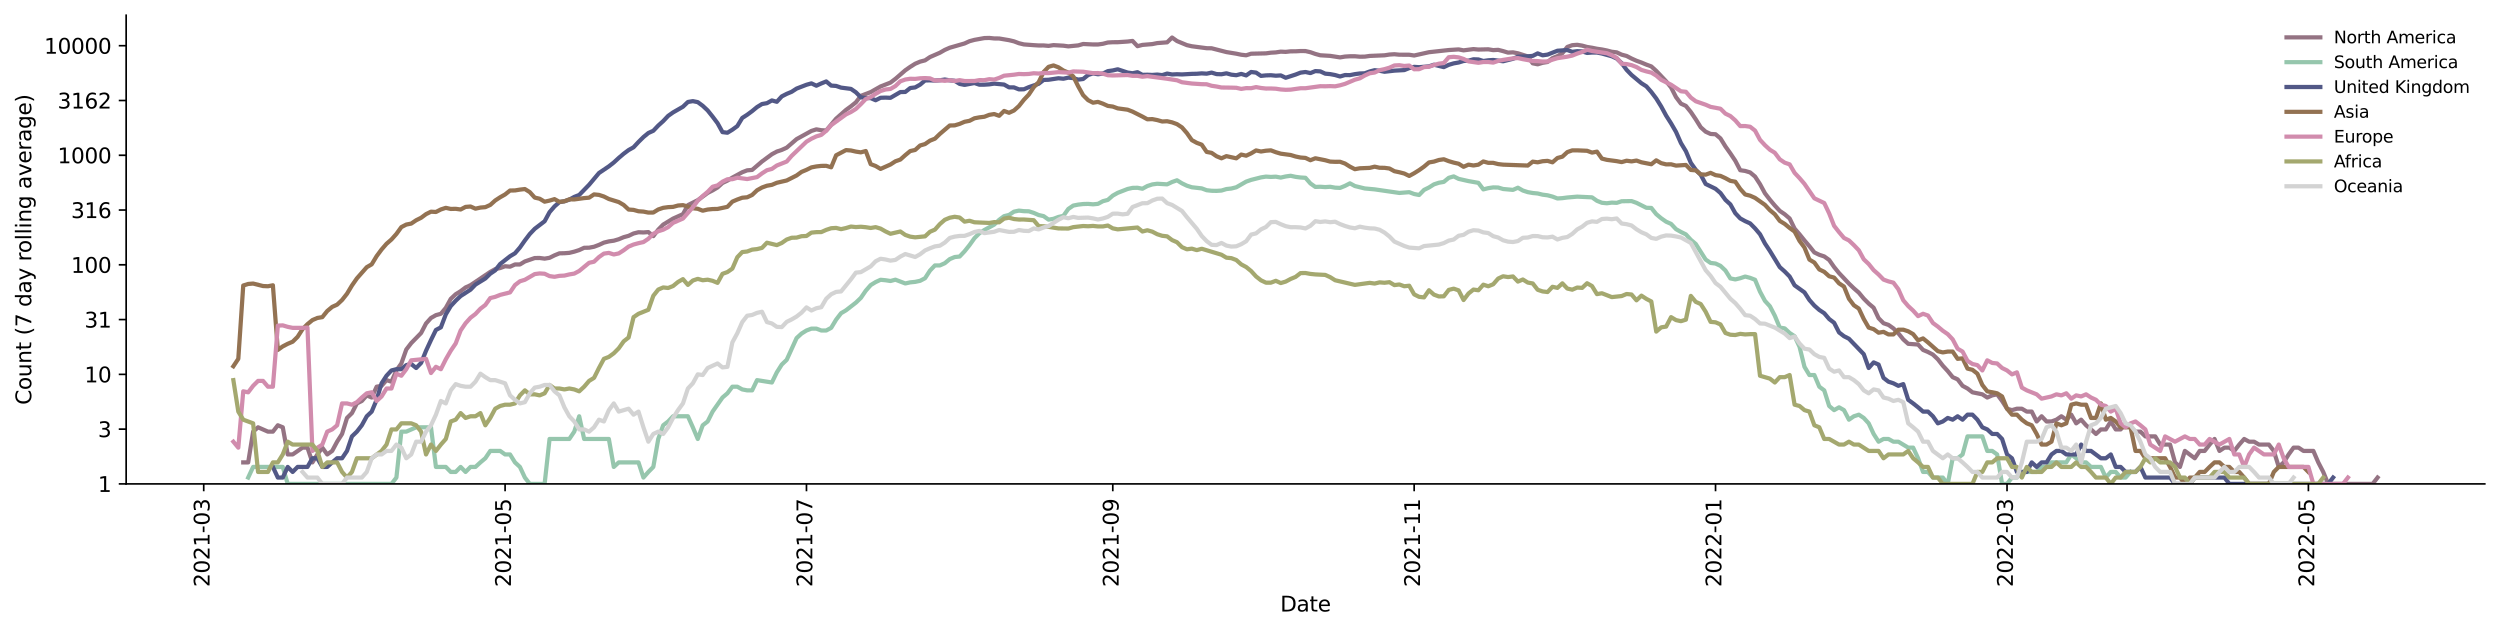 <?xml version="1.0" encoding="utf-8" standalone="no"?>
<!DOCTYPE svg PUBLIC "-//W3C//DTD SVG 1.1//EN"
  "http://www.w3.org/Graphics/SVG/1.1/DTD/svg11.dtd">
<svg xmlns:xlink="http://www.w3.org/1999/xlink" width="1182.891pt" height="298.621pt" viewBox="0 0 1182.891 298.621" xmlns="http://www.w3.org/2000/svg" version="1.1">
 <defs>
  <style type="text/css">*{stroke-linejoin: round; stroke-linecap: butt}</style>
 </defs>
 <g id="figure_1">
  <g id="patch_1">
   <path d="M 0 298.621 
L 1182.891 298.621 
L 1182.891 0 
L 0 0 
z
" style="fill: #ffffff"/>
  </g>
  <g id="axes_1">
   <g id="patch_2">
    <path d="M 59.691 228.96 
L 1175.691 228.96 
L 1175.691 7.2 
L 59.691 7.2 
z
" style="fill: #ffffff"/>
   </g>
   <g id="matplotlib.axis_1">
    <g id="xtick_1">
     <g id="line2d_1">
      <defs>
       <path id="m100aeb3f4c" d="M 0 0 
L 0 3.5 
" style="stroke: #000000; stroke-width: 0.8"/>
      </defs>
      <g>
       <use xlink:href="#m100aeb3f4c" x="96.392" y="228.96" style="stroke: #000000; stroke-width: 0.8"/>
      </g>
     </g>
     <g id="text_1">
      <!-- 2021-03 -->
      <g transform="translate(99.151 277.743)rotate(-90)scale(0.1 -0.1)">
       <defs>
        <path id="DejaVuSans-32" d="M 1228 531 
L 3431 531 
L 3431 0 
L 469 0 
L 469 531 
Q 828 903 1448 1529 
Q 2069 2156 2228 2338 
Q 2531 2678 2651 2914 
Q 2772 3150 2772 3378 
Q 2772 3750 2511 3984 
Q 2250 4219 1831 4219 
Q 1534 4219 1204 4116 
Q 875 4013 500 3803 
L 500 4441 
Q 881 4594 1212 4672 
Q 1544 4750 1819 4750 
Q 2544 4750 2975 4387 
Q 3406 4025 3406 3419 
Q 3406 3131 3298 2873 
Q 3191 2616 2906 2266 
Q 2828 2175 2409 1742 
Q 1991 1309 1228 531 
z
" transform="scale(0.016)"/>
        <path id="DejaVuSans-30" d="M 2034 4250 
Q 1547 4250 1301 3770 
Q 1056 3291 1056 2328 
Q 1056 1369 1301 889 
Q 1547 409 2034 409 
Q 2525 409 2770 889 
Q 3016 1369 3016 2328 
Q 3016 3291 2770 3770 
Q 2525 4250 2034 4250 
z
M 2034 4750 
Q 2819 4750 3233 4129 
Q 3647 3509 3647 2328 
Q 3647 1150 3233 529 
Q 2819 -91 2034 -91 
Q 1250 -91 836 529 
Q 422 1150 422 2328 
Q 422 3509 836 4129 
Q 1250 4750 2034 4750 
z
" transform="scale(0.016)"/>
        <path id="DejaVuSans-31" d="M 794 531 
L 1825 531 
L 1825 4091 
L 703 3866 
L 703 4441 
L 1819 4666 
L 2450 4666 
L 2450 531 
L 3481 531 
L 3481 0 
L 794 0 
L 794 531 
z
" transform="scale(0.016)"/>
        <path id="DejaVuSans-2d" d="M 313 2009 
L 1997 2009 
L 1997 1497 
L 313 1497 
L 313 2009 
z
" transform="scale(0.016)"/>
        <path id="DejaVuSans-33" d="M 2597 2516 
Q 3050 2419 3304 2112 
Q 3559 1806 3559 1356 
Q 3559 666 3084 287 
Q 2609 -91 1734 -91 
Q 1441 -91 1130 -33 
Q 819 25 488 141 
L 488 750 
Q 750 597 1062 519 
Q 1375 441 1716 441 
Q 2309 441 2620 675 
Q 2931 909 2931 1356 
Q 2931 1769 2642 2001 
Q 2353 2234 1838 2234 
L 1294 2234 
L 1294 2753 
L 1863 2753 
Q 2328 2753 2575 2939 
Q 2822 3125 2822 3475 
Q 2822 3834 2567 4026 
Q 2313 4219 1838 4219 
Q 1578 4219 1281 4162 
Q 984 4106 628 3988 
L 628 4550 
Q 988 4650 1302 4700 
Q 1616 4750 1894 4750 
Q 2613 4750 3031 4423 
Q 3450 4097 3450 3541 
Q 3450 3153 3228 2886 
Q 3006 2619 2597 2516 
z
" transform="scale(0.016)"/>
       </defs>
       <use xlink:href="#DejaVuSans-32"/>
       <use xlink:href="#DejaVuSans-30" x="63.623"/>
       <use xlink:href="#DejaVuSans-32" x="127.246"/>
       <use xlink:href="#DejaVuSans-31" x="190.869"/>
       <use xlink:href="#DejaVuSans-2d" x="254.492"/>
       <use xlink:href="#DejaVuSans-30" x="290.576"/>
       <use xlink:href="#DejaVuSans-33" x="354.199"/>
      </g>
     </g>
    </g>
    <g id="xtick_2">
     <g id="line2d_2">
      <g>
       <use xlink:href="#m100aeb3f4c" x="238.989" y="228.96" style="stroke: #000000; stroke-width: 0.8"/>
      </g>
     </g>
     <g id="text_2">
      <!-- 2021-05 -->
      <g transform="translate(241.749 277.743)rotate(-90)scale(0.1 -0.1)">
       <defs>
        <path id="DejaVuSans-35" d="M 691 4666 
L 3169 4666 
L 3169 4134 
L 1269 4134 
L 1269 2991 
Q 1406 3038 1543 3061 
Q 1681 3084 1819 3084 
Q 2600 3084 3056 2656 
Q 3513 2228 3513 1497 
Q 3513 744 3044 326 
Q 2575 -91 1722 -91 
Q 1428 -91 1123 -41 
Q 819 9 494 109 
L 494 744 
Q 775 591 1075 516 
Q 1375 441 1709 441 
Q 2250 441 2565 725 
Q 2881 1009 2881 1497 
Q 2881 1984 2565 2268 
Q 2250 2553 1709 2553 
Q 1456 2553 1204 2497 
Q 953 2441 691 2322 
L 691 4666 
z
" transform="scale(0.016)"/>
       </defs>
       <use xlink:href="#DejaVuSans-32"/>
       <use xlink:href="#DejaVuSans-30" x="63.623"/>
       <use xlink:href="#DejaVuSans-32" x="127.246"/>
       <use xlink:href="#DejaVuSans-31" x="190.869"/>
       <use xlink:href="#DejaVuSans-2d" x="254.492"/>
       <use xlink:href="#DejaVuSans-30" x="290.576"/>
       <use xlink:href="#DejaVuSans-35" x="354.199"/>
      </g>
     </g>
    </g>
    <g id="xtick_3">
     <g id="line2d_3">
      <g>
       <use xlink:href="#m100aeb3f4c" x="381.587" y="228.96" style="stroke: #000000; stroke-width: 0.8"/>
      </g>
     </g>
     <g id="text_3">
      <!-- 2021-07 -->
      <g transform="translate(384.346 277.743)rotate(-90)scale(0.1 -0.1)">
       <defs>
        <path id="DejaVuSans-37" d="M 525 4666 
L 3525 4666 
L 3525 4397 
L 1831 0 
L 1172 0 
L 2766 4134 
L 525 4134 
L 525 4666 
z
" transform="scale(0.016)"/>
       </defs>
       <use xlink:href="#DejaVuSans-32"/>
       <use xlink:href="#DejaVuSans-30" x="63.623"/>
       <use xlink:href="#DejaVuSans-32" x="127.246"/>
       <use xlink:href="#DejaVuSans-31" x="190.869"/>
       <use xlink:href="#DejaVuSans-2d" x="254.492"/>
       <use xlink:href="#DejaVuSans-30" x="290.576"/>
       <use xlink:href="#DejaVuSans-37" x="354.199"/>
      </g>
     </g>
    </g>
    <g id="xtick_4">
     <g id="line2d_4">
      <g>
       <use xlink:href="#m100aeb3f4c" x="526.522" y="228.96" style="stroke: #000000; stroke-width: 0.8"/>
      </g>
     </g>
     <g id="text_4">
      <!-- 2021-09 -->
      <g transform="translate(529.281 277.743)rotate(-90)scale(0.1 -0.1)">
       <defs>
        <path id="DejaVuSans-39" d="M 703 97 
L 703 672 
Q 941 559 1184 500 
Q 1428 441 1663 441 
Q 2288 441 2617 861 
Q 2947 1281 2994 2138 
Q 2813 1869 2534 1725 
Q 2256 1581 1919 1581 
Q 1219 1581 811 2004 
Q 403 2428 403 3163 
Q 403 3881 828 4315 
Q 1253 4750 1959 4750 
Q 2769 4750 3195 4129 
Q 3622 3509 3622 2328 
Q 3622 1225 3098 567 
Q 2575 -91 1691 -91 
Q 1453 -91 1209 -44 
Q 966 3 703 97 
z
M 1959 2075 
Q 2384 2075 2632 2365 
Q 2881 2656 2881 3163 
Q 2881 3666 2632 3958 
Q 2384 4250 1959 4250 
Q 1534 4250 1286 3958 
Q 1038 3666 1038 3163 
Q 1038 2656 1286 2365 
Q 1534 2075 1959 2075 
z
" transform="scale(0.016)"/>
       </defs>
       <use xlink:href="#DejaVuSans-32"/>
       <use xlink:href="#DejaVuSans-30" x="63.623"/>
       <use xlink:href="#DejaVuSans-32" x="127.246"/>
       <use xlink:href="#DejaVuSans-31" x="190.869"/>
       <use xlink:href="#DejaVuSans-2d" x="254.492"/>
       <use xlink:href="#DejaVuSans-30" x="290.576"/>
       <use xlink:href="#DejaVuSans-39" x="354.199"/>
      </g>
     </g>
    </g>
    <g id="xtick_5">
     <g id="line2d_5">
      <g>
       <use xlink:href="#m100aeb3f4c" x="669.119" y="228.96" style="stroke: #000000; stroke-width: 0.8"/>
      </g>
     </g>
     <g id="text_5">
      <!-- 2021-11 -->
      <g transform="translate(671.879 277.743)rotate(-90)scale(0.1 -0.1)">
       <use xlink:href="#DejaVuSans-32"/>
       <use xlink:href="#DejaVuSans-30" x="63.623"/>
       <use xlink:href="#DejaVuSans-32" x="127.246"/>
       <use xlink:href="#DejaVuSans-31" x="190.869"/>
       <use xlink:href="#DejaVuSans-2d" x="254.492"/>
       <use xlink:href="#DejaVuSans-31" x="290.576"/>
       <use xlink:href="#DejaVuSans-31" x="354.199"/>
      </g>
     </g>
    </g>
    <g id="xtick_6">
     <g id="line2d_6">
      <g>
       <use xlink:href="#m100aeb3f4c" x="811.717" y="228.96" style="stroke: #000000; stroke-width: 0.8"/>
      </g>
     </g>
     <g id="text_6">
      <!-- 2022-01 -->
      <g transform="translate(814.476 277.743)rotate(-90)scale(0.1 -0.1)">
       <use xlink:href="#DejaVuSans-32"/>
       <use xlink:href="#DejaVuSans-30" x="63.623"/>
       <use xlink:href="#DejaVuSans-32" x="127.246"/>
       <use xlink:href="#DejaVuSans-32" x="190.869"/>
       <use xlink:href="#DejaVuSans-2d" x="254.492"/>
       <use xlink:href="#DejaVuSans-30" x="290.576"/>
       <use xlink:href="#DejaVuSans-31" x="354.199"/>
      </g>
     </g>
    </g>
    <g id="xtick_7">
     <g id="line2d_7">
      <g>
       <use xlink:href="#m100aeb3f4c" x="949.639" y="228.96" style="stroke: #000000; stroke-width: 0.8"/>
      </g>
     </g>
     <g id="text_7">
      <!-- 2022-03 -->
      <g transform="translate(952.398 277.743)rotate(-90)scale(0.1 -0.1)">
       <use xlink:href="#DejaVuSans-32"/>
       <use xlink:href="#DejaVuSans-30" x="63.623"/>
       <use xlink:href="#DejaVuSans-32" x="127.246"/>
       <use xlink:href="#DejaVuSans-32" x="190.869"/>
       <use xlink:href="#DejaVuSans-2d" x="254.492"/>
       <use xlink:href="#DejaVuSans-30" x="290.576"/>
       <use xlink:href="#DejaVuSans-33" x="354.199"/>
      </g>
     </g>
    </g>
    <g id="xtick_8">
     <g id="line2d_8">
      <g>
       <use xlink:href="#m100aeb3f4c" x="1092.236" y="228.96" style="stroke: #000000; stroke-width: 0.8"/>
      </g>
     </g>
     <g id="text_8">
      <!-- 2022-05 -->
      <g transform="translate(1094.995 277.743)rotate(-90)scale(0.1 -0.1)">
       <use xlink:href="#DejaVuSans-32"/>
       <use xlink:href="#DejaVuSans-30" x="63.623"/>
       <use xlink:href="#DejaVuSans-32" x="127.246"/>
       <use xlink:href="#DejaVuSans-32" x="190.869"/>
       <use xlink:href="#DejaVuSans-2d" x="254.492"/>
       <use xlink:href="#DejaVuSans-30" x="290.576"/>
       <use xlink:href="#DejaVuSans-35" x="354.199"/>
      </g>
     </g>
    </g>
    <g id="text_9">
     <!-- Date -->
     <g transform="translate(605.74 289.341)scale(0.1 -0.1)">
      <defs>
       <path id="DejaVuSans-44" d="M 1259 4147 
L 1259 519 
L 2022 519 
Q 2988 519 3436 956 
Q 3884 1394 3884 2338 
Q 3884 3275 3436 3711 
Q 2988 4147 2022 4147 
L 1259 4147 
z
M 628 4666 
L 1925 4666 
Q 3281 4666 3915 4102 
Q 4550 3538 4550 2338 
Q 4550 1131 3912 565 
Q 3275 0 1925 0 
L 628 0 
L 628 4666 
z
" transform="scale(0.016)"/>
       <path id="DejaVuSans-61" d="M 2194 1759 
Q 1497 1759 1228 1600 
Q 959 1441 959 1056 
Q 959 750 1161 570 
Q 1363 391 1709 391 
Q 2188 391 2477 730 
Q 2766 1069 2766 1631 
L 2766 1759 
L 2194 1759 
z
M 3341 1997 
L 3341 0 
L 2766 0 
L 2766 531 
Q 2569 213 2275 61 
Q 1981 -91 1556 -91 
Q 1019 -91 701 211 
Q 384 513 384 1019 
Q 384 1609 779 1909 
Q 1175 2209 1959 2209 
L 2766 2209 
L 2766 2266 
Q 2766 2663 2505 2880 
Q 2244 3097 1772 3097 
Q 1472 3097 1187 3025 
Q 903 2953 641 2809 
L 641 3341 
Q 956 3463 1253 3523 
Q 1550 3584 1831 3584 
Q 2591 3584 2966 3190 
Q 3341 2797 3341 1997 
z
" transform="scale(0.016)"/>
       <path id="DejaVuSans-74" d="M 1172 4494 
L 1172 3500 
L 2356 3500 
L 2356 3053 
L 1172 3053 
L 1172 1153 
Q 1172 725 1289 603 
Q 1406 481 1766 481 
L 2356 481 
L 2356 0 
L 1766 0 
Q 1100 0 847 248 
Q 594 497 594 1153 
L 594 3053 
L 172 3053 
L 172 3500 
L 594 3500 
L 594 4494 
L 1172 4494 
z
" transform="scale(0.016)"/>
       <path id="DejaVuSans-65" d="M 3597 1894 
L 3597 1613 
L 953 1613 
Q 991 1019 1311 708 
Q 1631 397 2203 397 
Q 2534 397 2845 478 
Q 3156 559 3463 722 
L 3463 178 
Q 3153 47 2828 -22 
Q 2503 -91 2169 -91 
Q 1331 -91 842 396 
Q 353 884 353 1716 
Q 353 2575 817 3079 
Q 1281 3584 2069 3584 
Q 2775 3584 3186 3129 
Q 3597 2675 3597 1894 
z
M 3022 2063 
Q 3016 2534 2758 2815 
Q 2500 3097 2075 3097 
Q 1594 3097 1305 2825 
Q 1016 2553 972 2059 
L 3022 2063 
z
" transform="scale(0.016)"/>
      </defs>
      <use xlink:href="#DejaVuSans-44"/>
      <use xlink:href="#DejaVuSans-61" x="77.002"/>
      <use xlink:href="#DejaVuSans-74" x="138.281"/>
      <use xlink:href="#DejaVuSans-65" x="177.49"/>
     </g>
    </g>
   </g>
   <g id="matplotlib.axis_2">
    <g id="ytick_1">
     <g id="line2d_9">
      <defs>
       <path id="m71ea09c621" d="M 0 0 
L -3.5 0 
" style="stroke: #000000; stroke-width: 0.8"/>
      </defs>
      <g>
       <use xlink:href="#m71ea09c621" x="59.691" y="228.96" style="stroke: #000000; stroke-width: 0.8"/>
      </g>
     </g>
     <g id="text_10">
      <!-- 1 -->
      <g transform="translate(46.328 232.759)scale(0.1 -0.1)">
       <use xlink:href="#DejaVuSans-31"/>
      </g>
     </g>
    </g>
    <g id="ytick_2">
     <g id="line2d_10">
      <g>
       <use xlink:href="#m71ea09c621" x="59.691" y="203.044" style="stroke: #000000; stroke-width: 0.8"/>
      </g>
     </g>
     <g id="text_11">
      <!-- 3 -->
      <g transform="translate(46.328 206.843)scale(0.1 -0.1)">
       <use xlink:href="#DejaVuSans-33"/>
      </g>
     </g>
    </g>
    <g id="ytick_3">
     <g id="line2d_11">
      <g>
       <use xlink:href="#m71ea09c621" x="59.691" y="177.127" style="stroke: #000000; stroke-width: 0.8"/>
      </g>
     </g>
     <g id="text_12">
      <!-- 10 -->
      <g transform="translate(39.966 180.927)scale(0.1 -0.1)">
       <use xlink:href="#DejaVuSans-31"/>
       <use xlink:href="#DejaVuSans-30" x="63.623"/>
      </g>
     </g>
    </g>
    <g id="ytick_4">
     <g id="line2d_12">
      <g>
       <use xlink:href="#m71ea09c621" x="59.691" y="151.211" style="stroke: #000000; stroke-width: 0.8"/>
      </g>
     </g>
     <g id="text_13">
      <!-- 31 -->
      <g transform="translate(39.966 155.01)scale(0.1 -0.1)">
       <use xlink:href="#DejaVuSans-33"/>
       <use xlink:href="#DejaVuSans-31" x="63.623"/>
      </g>
     </g>
    </g>
    <g id="ytick_5">
     <g id="line2d_13">
      <g>
       <use xlink:href="#m71ea09c621" x="59.691" y="125.295" style="stroke: #000000; stroke-width: 0.8"/>
      </g>
     </g>
     <g id="text_14">
      <!-- 100 -->
      <g transform="translate(33.603 129.094)scale(0.1 -0.1)">
       <use xlink:href="#DejaVuSans-31"/>
       <use xlink:href="#DejaVuSans-30" x="63.623"/>
       <use xlink:href="#DejaVuSans-30" x="127.246"/>
      </g>
     </g>
    </g>
    <g id="ytick_6">
     <g id="line2d_14">
      <g>
       <use xlink:href="#m71ea09c621" x="59.691" y="99.379" style="stroke: #000000; stroke-width: 0.8"/>
      </g>
     </g>
     <g id="text_15">
      <!-- 316 -->
      <g transform="translate(33.603 103.178)scale(0.1 -0.1)">
       <defs>
        <path id="DejaVuSans-36" d="M 2113 2584 
Q 1688 2584 1439 2293 
Q 1191 2003 1191 1497 
Q 1191 994 1439 701 
Q 1688 409 2113 409 
Q 2538 409 2786 701 
Q 3034 994 3034 1497 
Q 3034 2003 2786 2293 
Q 2538 2584 2113 2584 
z
M 3366 4563 
L 3366 3988 
Q 3128 4100 2886 4159 
Q 2644 4219 2406 4219 
Q 1781 4219 1451 3797 
Q 1122 3375 1075 2522 
Q 1259 2794 1537 2939 
Q 1816 3084 2150 3084 
Q 2853 3084 3261 2657 
Q 3669 2231 3669 1497 
Q 3669 778 3244 343 
Q 2819 -91 2113 -91 
Q 1303 -91 875 529 
Q 447 1150 447 2328 
Q 447 3434 972 4092 
Q 1497 4750 2381 4750 
Q 2619 4750 2861 4703 
Q 3103 4656 3366 4563 
z
" transform="scale(0.016)"/>
       </defs>
       <use xlink:href="#DejaVuSans-33"/>
       <use xlink:href="#DejaVuSans-31" x="63.623"/>
       <use xlink:href="#DejaVuSans-36" x="127.246"/>
      </g>
     </g>
    </g>
    <g id="ytick_7">
     <g id="line2d_15">
      <g>
       <use xlink:href="#m71ea09c621" x="59.691" y="73.462" style="stroke: #000000; stroke-width: 0.8"/>
      </g>
     </g>
     <g id="text_16">
      <!-- 1000 -->
      <g transform="translate(27.241 77.262)scale(0.1 -0.1)">
       <use xlink:href="#DejaVuSans-31"/>
       <use xlink:href="#DejaVuSans-30" x="63.623"/>
       <use xlink:href="#DejaVuSans-30" x="127.246"/>
       <use xlink:href="#DejaVuSans-30" x="190.869"/>
      </g>
     </g>
    </g>
    <g id="ytick_8">
     <g id="line2d_16">
      <g>
       <use xlink:href="#m71ea09c621" x="59.691" y="47.546" style="stroke: #000000; stroke-width: 0.8"/>
      </g>
     </g>
     <g id="text_17">
      <!-- 3162 -->
      <g transform="translate(27.241 51.345)scale(0.1 -0.1)">
       <use xlink:href="#DejaVuSans-33"/>
       <use xlink:href="#DejaVuSans-31" x="63.623"/>
       <use xlink:href="#DejaVuSans-36" x="127.246"/>
       <use xlink:href="#DejaVuSans-32" x="190.869"/>
      </g>
     </g>
    </g>
    <g id="ytick_9">
     <g id="line2d_17">
      <g>
       <use xlink:href="#m71ea09c621" x="59.691" y="21.63" style="stroke: #000000; stroke-width: 0.8"/>
      </g>
     </g>
     <g id="text_18">
      <!-- 10000 -->
      <g transform="translate(20.878 25.429)scale(0.1 -0.1)">
       <use xlink:href="#DejaVuSans-31"/>
       <use xlink:href="#DejaVuSans-30" x="63.623"/>
       <use xlink:href="#DejaVuSans-30" x="127.246"/>
       <use xlink:href="#DejaVuSans-30" x="190.869"/>
       <use xlink:href="#DejaVuSans-30" x="254.492"/>
      </g>
     </g>
    </g>
    <g id="text_19">
     <!-- Count (7 day rolling average) -->
     <g transform="translate(14.798 191.548)rotate(-90)scale(0.1 -0.1)">
      <defs>
       <path id="DejaVuSans-43" d="M 4122 4306 
L 4122 3641 
Q 3803 3938 3442 4084 
Q 3081 4231 2675 4231 
Q 1875 4231 1450 3742 
Q 1025 3253 1025 2328 
Q 1025 1406 1450 917 
Q 1875 428 2675 428 
Q 3081 428 3442 575 
Q 3803 722 4122 1019 
L 4122 359 
Q 3791 134 3420 21 
Q 3050 -91 2638 -91 
Q 1578 -91 968 557 
Q 359 1206 359 2328 
Q 359 3453 968 4101 
Q 1578 4750 2638 4750 
Q 3056 4750 3426 4639 
Q 3797 4528 4122 4306 
z
" transform="scale(0.016)"/>
       <path id="DejaVuSans-6f" d="M 1959 3097 
Q 1497 3097 1228 2736 
Q 959 2375 959 1747 
Q 959 1119 1226 758 
Q 1494 397 1959 397 
Q 2419 397 2687 759 
Q 2956 1122 2956 1747 
Q 2956 2369 2687 2733 
Q 2419 3097 1959 3097 
z
M 1959 3584 
Q 2709 3584 3137 3096 
Q 3566 2609 3566 1747 
Q 3566 888 3137 398 
Q 2709 -91 1959 -91 
Q 1206 -91 779 398 
Q 353 888 353 1747 
Q 353 2609 779 3096 
Q 1206 3584 1959 3584 
z
" transform="scale(0.016)"/>
       <path id="DejaVuSans-75" d="M 544 1381 
L 544 3500 
L 1119 3500 
L 1119 1403 
Q 1119 906 1312 657 
Q 1506 409 1894 409 
Q 2359 409 2629 706 
Q 2900 1003 2900 1516 
L 2900 3500 
L 3475 3500 
L 3475 0 
L 2900 0 
L 2900 538 
Q 2691 219 2414 64 
Q 2138 -91 1772 -91 
Q 1169 -91 856 284 
Q 544 659 544 1381 
z
M 1991 3584 
L 1991 3584 
z
" transform="scale(0.016)"/>
       <path id="DejaVuSans-6e" d="M 3513 2113 
L 3513 0 
L 2938 0 
L 2938 2094 
Q 2938 2591 2744 2837 
Q 2550 3084 2163 3084 
Q 1697 3084 1428 2787 
Q 1159 2491 1159 1978 
L 1159 0 
L 581 0 
L 581 3500 
L 1159 3500 
L 1159 2956 
Q 1366 3272 1645 3428 
Q 1925 3584 2291 3584 
Q 2894 3584 3203 3211 
Q 3513 2838 3513 2113 
z
" transform="scale(0.016)"/>
       <path id="DejaVuSans-20" transform="scale(0.016)"/>
       <path id="DejaVuSans-28" d="M 1984 4856 
Q 1566 4138 1362 3434 
Q 1159 2731 1159 2009 
Q 1159 1288 1364 580 
Q 1569 -128 1984 -844 
L 1484 -844 
Q 1016 -109 783 600 
Q 550 1309 550 2009 
Q 550 2706 781 3412 
Q 1013 4119 1484 4856 
L 1984 4856 
z
" transform="scale(0.016)"/>
       <path id="DejaVuSans-64" d="M 2906 2969 
L 2906 4863 
L 3481 4863 
L 3481 0 
L 2906 0 
L 2906 525 
Q 2725 213 2448 61 
Q 2172 -91 1784 -91 
Q 1150 -91 751 415 
Q 353 922 353 1747 
Q 353 2572 751 3078 
Q 1150 3584 1784 3584 
Q 2172 3584 2448 3432 
Q 2725 3281 2906 2969 
z
M 947 1747 
Q 947 1113 1208 752 
Q 1469 391 1925 391 
Q 2381 391 2643 752 
Q 2906 1113 2906 1747 
Q 2906 2381 2643 2742 
Q 2381 3103 1925 3103 
Q 1469 3103 1208 2742 
Q 947 2381 947 1747 
z
" transform="scale(0.016)"/>
       <path id="DejaVuSans-79" d="M 2059 -325 
Q 1816 -950 1584 -1140 
Q 1353 -1331 966 -1331 
L 506 -1331 
L 506 -850 
L 844 -850 
Q 1081 -850 1212 -737 
Q 1344 -625 1503 -206 
L 1606 56 
L 191 3500 
L 800 3500 
L 1894 763 
L 2988 3500 
L 3597 3500 
L 2059 -325 
z
" transform="scale(0.016)"/>
       <path id="DejaVuSans-72" d="M 2631 2963 
Q 2534 3019 2420 3045 
Q 2306 3072 2169 3072 
Q 1681 3072 1420 2755 
Q 1159 2438 1159 1844 
L 1159 0 
L 581 0 
L 581 3500 
L 1159 3500 
L 1159 2956 
Q 1341 3275 1631 3429 
Q 1922 3584 2338 3584 
Q 2397 3584 2469 3576 
Q 2541 3569 2628 3553 
L 2631 2963 
z
" transform="scale(0.016)"/>
       <path id="DejaVuSans-6c" d="M 603 4863 
L 1178 4863 
L 1178 0 
L 603 0 
L 603 4863 
z
" transform="scale(0.016)"/>
       <path id="DejaVuSans-69" d="M 603 3500 
L 1178 3500 
L 1178 0 
L 603 0 
L 603 3500 
z
M 603 4863 
L 1178 4863 
L 1178 4134 
L 603 4134 
L 603 4863 
z
" transform="scale(0.016)"/>
       <path id="DejaVuSans-67" d="M 2906 1791 
Q 2906 2416 2648 2759 
Q 2391 3103 1925 3103 
Q 1463 3103 1205 2759 
Q 947 2416 947 1791 
Q 947 1169 1205 825 
Q 1463 481 1925 481 
Q 2391 481 2648 825 
Q 2906 1169 2906 1791 
z
M 3481 434 
Q 3481 -459 3084 -895 
Q 2688 -1331 1869 -1331 
Q 1566 -1331 1297 -1286 
Q 1028 -1241 775 -1147 
L 775 -588 
Q 1028 -725 1275 -790 
Q 1522 -856 1778 -856 
Q 2344 -856 2625 -561 
Q 2906 -266 2906 331 
L 2906 616 
Q 2728 306 2450 153 
Q 2172 0 1784 0 
Q 1141 0 747 490 
Q 353 981 353 1791 
Q 353 2603 747 3093 
Q 1141 3584 1784 3584 
Q 2172 3584 2450 3431 
Q 2728 3278 2906 2969 
L 2906 3500 
L 3481 3500 
L 3481 434 
z
" transform="scale(0.016)"/>
       <path id="DejaVuSans-76" d="M 191 3500 
L 800 3500 
L 1894 563 
L 2988 3500 
L 3597 3500 
L 2284 0 
L 1503 0 
L 191 3500 
z
" transform="scale(0.016)"/>
       <path id="DejaVuSans-29" d="M 513 4856 
L 1013 4856 
Q 1481 4119 1714 3412 
Q 1947 2706 1947 2009 
Q 1947 1309 1714 600 
Q 1481 -109 1013 -844 
L 513 -844 
Q 928 -128 1133 580 
Q 1338 1288 1338 2009 
Q 1338 2731 1133 3434 
Q 928 4138 513 4856 
z
" transform="scale(0.016)"/>
      </defs>
      <use xlink:href="#DejaVuSans-43"/>
      <use xlink:href="#DejaVuSans-6f" x="69.824"/>
      <use xlink:href="#DejaVuSans-75" x="131.006"/>
      <use xlink:href="#DejaVuSans-6e" x="194.385"/>
      <use xlink:href="#DejaVuSans-74" x="257.764"/>
      <use xlink:href="#DejaVuSans-20" x="296.973"/>
      <use xlink:href="#DejaVuSans-28" x="328.76"/>
      <use xlink:href="#DejaVuSans-37" x="367.773"/>
      <use xlink:href="#DejaVuSans-20" x="431.396"/>
      <use xlink:href="#DejaVuSans-64" x="463.184"/>
      <use xlink:href="#DejaVuSans-61" x="526.66"/>
      <use xlink:href="#DejaVuSans-79" x="587.939"/>
      <use xlink:href="#DejaVuSans-20" x="647.119"/>
      <use xlink:href="#DejaVuSans-72" x="678.906"/>
      <use xlink:href="#DejaVuSans-6f" x="717.77"/>
      <use xlink:href="#DejaVuSans-6c" x="778.951"/>
      <use xlink:href="#DejaVuSans-6c" x="806.734"/>
      <use xlink:href="#DejaVuSans-69" x="834.518"/>
      <use xlink:href="#DejaVuSans-6e" x="862.301"/>
      <use xlink:href="#DejaVuSans-67" x="925.68"/>
      <use xlink:href="#DejaVuSans-20" x="989.156"/>
      <use xlink:href="#DejaVuSans-61" x="1020.943"/>
      <use xlink:href="#DejaVuSans-76" x="1082.223"/>
      <use xlink:href="#DejaVuSans-65" x="1141.402"/>
      <use xlink:href="#DejaVuSans-72" x="1202.926"/>
      <use xlink:href="#DejaVuSans-61" x="1244.039"/>
      <use xlink:href="#DejaVuSans-67" x="1305.318"/>
      <use xlink:href="#DejaVuSans-65" x="1368.795"/>
      <use xlink:href="#DejaVuSans-29" x="1430.318"/>
     </g>
    </g>
   </g>
   <g id="line2d_18">
    <path d="M 115.093 218.786 
L 117.431 218.786 
L 119.769 204.23 
L 122.106 202.182 
L 126.782 204.23 
L 129.119 204.23 
L 131.457 201.224 
L 133.795 202.182 
L 136.132 215.025 
L 138.47 215.025 
L 143.145 211.804 
L 145.483 211.804 
L 147.82 218.786 
L 150.158 215.025 
L 152.496 211.804 
L 154.833 215.025 
L 157.171 213.357 
L 159.509 208.986 
L 161.846 205.328 
L 164.184 197.754 
L 166.522 195.463 
L 168.859 190.879 
L 171.197 189.725 
L 173.535 187.073 
L 175.872 188.097 
L 178.21 182.969 
L 180.548 182.556 
L 182.885 179.859 
L 185.223 180.597 
L 187.561 175.276 
L 189.898 171.976 
L 192.236 165.373 
L 194.574 162.343 
L 199.249 157.555 
L 201.587 153.05 
L 203.924 150.447 
L 206.262 149.112 
L 208.6 148.472 
L 210.937 145.681 
L 213.275 141.419 
L 215.613 139.225 
L 217.95 137.78 
L 220.288 136.004 
L 222.626 134.943 
L 231.976 128.653 
L 234.314 127.347 
L 236.652 126.825 
L 238.989 125.981 
L 241.327 126.18 
L 243.665 125.135 
L 246.002 125.135 
L 248.34 123.712 
L 253.015 122.093 
L 255.353 122.065 
L 257.691 122.374 
L 260.028 121.982 
L 262.366 120.819 
L 264.704 119.864 
L 267.041 119.813 
L 269.379 119.638 
L 271.717 119.07 
L 274.054 118.326 
L 276.392 117.243 
L 278.73 117.199 
L 281.067 116.754 
L 283.405 115.869 
L 285.743 114.795 
L 288.08 114.218 
L 290.418 113.886 
L 292.756 113.199 
L 295.093 112.225 
L 297.431 111.586 
L 299.769 110.477 
L 302.106 109.886 
L 304.444 109.983 
L 306.782 109.805 
L 309.119 111.727 
L 311.457 108.655 
L 313.795 106.268 
L 318.47 103.43 
L 323.145 101.328 
L 325.483 97.058 
L 330.158 94.708 
L 334.833 91.281 
L 337.171 90.092 
L 339.509 88.708 
L 341.846 86.56 
L 344.184 85.46 
L 346.522 84.042 
L 351.197 81.496 
L 353.535 80.595 
L 355.872 80.402 
L 360.548 76.409 
L 365.223 72.976 
L 367.561 71.712 
L 369.898 70.931 
L 372.236 69.868 
L 376.911 65.824 
L 383.924 61.955 
L 386.262 61.206 
L 388.6 61.61 
L 390.937 61.738 
L 395.613 56.145 
L 400.288 52.015 
L 402.626 50.306 
L 404.963 48.43 
L 407.301 45.377 
L 411.976 43.567 
L 416.652 40.911 
L 421.327 39.081 
L 423.665 37.308 
L 428.34 33.263 
L 430.678 31.631 
L 433.015 30.162 
L 435.353 29.164 
L 437.691 28.557 
L 440.028 26.992 
L 444.704 24.954 
L 447.041 23.612 
L 449.379 22.583 
L 456.392 20.562 
L 458.73 19.494 
L 461.067 18.864 
L 465.743 18.016 
L 468.08 17.95 
L 470.418 18.192 
L 472.756 18.213 
L 477.431 19.006 
L 479.769 19.564 
L 482.106 20.449 
L 484.444 21.016 
L 489.119 21.369 
L 491.457 21.514 
L 493.795 21.502 
L 496.132 21.708 
L 498.47 21.353 
L 503.145 21.617 
L 505.483 21.938 
L 510.158 21.485 
L 512.496 20.816 
L 517.171 21.039 
L 519.509 21.044 
L 521.846 20.717 
L 524.184 20.112 
L 526.522 19.976 
L 528.859 19.967 
L 533.535 19.655 
L 535.872 19.367 
L 538.21 21.851 
L 540.548 21.245 
L 545.223 20.859 
L 547.561 20.387 
L 552.236 20.027 
L 554.574 17.76 
L 556.911 19.415 
L 561.587 21.357 
L 563.924 21.888 
L 570.937 22.81 
L 573.275 22.842 
L 580.288 24.64 
L 584.963 25.407 
L 587.301 25.898 
L 589.639 26.161 
L 591.976 25.413 
L 598.989 25.248 
L 601.327 24.928 
L 603.665 24.794 
L 606.002 24.438 
L 608.34 24.549 
L 610.678 24.286 
L 613.015 24.279 
L 615.353 24.142 
L 617.691 24.163 
L 620.028 24.699 
L 622.366 25.522 
L 624.704 26.156 
L 629.379 26.433 
L 634.054 27.157 
L 636.392 26.769 
L 638.73 26.626 
L 641.067 26.617 
L 643.405 26.832 
L 645.743 26.796 
L 648.08 26.463 
L 655.093 26.17 
L 657.431 25.807 
L 659.769 25.659 
L 662.106 25.886 
L 666.782 25.901 
L 669.119 26.262 
L 676.132 24.703 
L 685.483 23.677 
L 690.158 23.379 
L 692.496 23.824 
L 697.171 23.227 
L 699.509 23.446 
L 704.184 23.33 
L 706.522 23.719 
L 708.859 23.584 
L 711.197 24.18 
L 713.535 24.891 
L 715.872 24.769 
L 718.21 25.216 
L 722.885 26.698 
L 725.223 29.959 
L 727.561 30.434 
L 729.898 29.719 
L 732.236 29.329 
L 734.574 27.487 
L 736.911 26.561 
L 739.249 25.174 
L 741.587 22.209 
L 743.924 21.382 
L 746.262 21.202 
L 748.6 21.588 
L 750.937 22.227 
L 753.275 22.594 
L 755.613 23.074 
L 757.95 23.409 
L 760.288 23.878 
L 762.626 24.493 
L 764.963 24.774 
L 767.301 25.863 
L 769.639 26.479 
L 771.976 27.697 
L 774.314 28.75 
L 776.652 29.591 
L 778.989 30.572 
L 781.327 31.429 
L 783.665 33.554 
L 788.34 38.484 
L 790.678 41.364 
L 793.015 45.951 
L 795.353 49.05 
L 797.691 50.113 
L 800.028 53 
L 802.366 56.464 
L 804.704 60.206 
L 807.041 62.309 
L 809.379 63.384 
L 811.717 63.524 
L 814.054 65.492 
L 816.392 69.283 
L 818.73 72.576 
L 821.067 76.075 
L 823.405 80.538 
L 825.743 80.884 
L 828.08 81.588 
L 830.418 83.549 
L 832.756 87.131 
L 835.093 91.452 
L 837.431 94.486 
L 839.769 97.26 
L 842.106 99.775 
L 844.444 101.372 
L 846.782 103.369 
L 849.119 108.169 
L 851.457 110.863 
L 853.795 113.77 
L 856.132 116.492 
L 858.47 119.438 
L 860.808 120.557 
L 863.145 121.325 
L 865.483 123.004 
L 867.82 126.348 
L 870.158 129.22 
L 874.833 134.166 
L 877.171 136.422 
L 879.509 138.462 
L 881.846 141.287 
L 884.184 143.63 
L 886.522 145.602 
L 888.859 150.546 
L 891.197 152.939 
L 893.535 153.722 
L 895.872 155.372 
L 898.21 157.69 
L 900.548 160.58 
L 902.885 162.679 
L 907.561 163.02 
L 909.898 165.564 
L 912.236 166.547 
L 914.574 167.787 
L 916.911 170.017 
L 919.249 173.023 
L 921.587 175.574 
L 923.924 178.452 
L 926.262 179.499 
L 928.6 182.556 
L 930.937 183.819 
L 933.275 185.621 
L 937.95 186.579 
L 940.288 188.097 
L 942.626 187.073 
L 944.963 186.579 
L 947.301 189.725 
L 949.639 193.383 
L 951.976 194.055 
L 954.314 193.383 
L 956.652 193.383 
L 958.989 194.748 
L 961.327 194.748 
L 963.665 199.422 
L 966.002 196.964 
L 968.34 199.422 
L 970.678 199.422 
L 973.015 198.572 
L 975.353 196.964 
L 977.691 198.572 
L 980.028 196.201 
L 982.366 200.305 
L 984.704 198.572 
L 987.041 201.224 
L 989.379 203.182 
L 991.717 205.328 
L 994.054 203.182 
L 996.392 203.182 
L 998.73 199.422 
L 1001.067 203.182 
L 1003.405 203.182 
L 1005.743 200.305 
L 1008.08 202.182 
L 1010.418 204.23 
L 1012.756 204.23 
L 1015.093 206.483 
L 1019.769 206.483 
L 1022.106 210.351 
L 1026.782 210.351 
L 1029.119 218.786 
L 1031.457 220.931 
L 1033.795 213.357 
L 1038.47 216.827 
L 1040.808 213.357 
L 1043.145 213.357 
L 1045.483 210.351 
L 1047.82 207.7 
L 1050.158 213.357 
L 1052.496 211.804 
L 1054.833 211.804 
L 1057.171 213.357 
L 1059.509 210.351 
L 1061.846 207.7 
L 1064.184 208.986 
L 1066.522 208.986 
L 1068.859 210.351 
L 1073.535 210.351 
L 1075.872 213.357 
L 1078.21 220.931 
L 1080.548 218.786 
L 1082.885 215.025 
L 1085.223 211.804 
L 1087.561 211.804 
L 1089.898 213.357 
L 1094.574 213.357 
L 1096.911 218.786 
L 1099.249 223.303 
L 1101.587 228.96 
L 1122.626 228.96 
L 1124.963 225.954 
L 1124.963 225.954 
" clip-path="url(#p671f45ff31)" style="fill: none; stroke: #947383; stroke-width: 2; stroke-linecap: square"/>
   </g>
   <g id="line2d_19">
    <path d="M 117.431 225.954 
L 119.769 220.931 
L 133.795 220.931 
L 136.132 228.96 
L 185.223 228.96 
L 187.561 225.954 
L 189.898 204.23 
L 192.236 204.23 
L 196.911 202.182 
L 203.924 202.182 
L 206.262 220.931 
L 210.937 220.931 
L 213.275 223.303 
L 215.613 223.303 
L 217.95 220.931 
L 220.288 223.303 
L 222.626 220.931 
L 224.963 220.931 
L 227.301 218.786 
L 229.639 216.827 
L 231.976 213.357 
L 236.652 213.357 
L 238.989 215.025 
L 241.327 215.025 
L 243.665 218.786 
L 246.002 220.931 
L 248.34 225.954 
L 250.678 228.96 
L 257.691 228.96 
L 260.028 207.7 
L 269.379 207.7 
L 271.717 204.23 
L 274.054 196.964 
L 276.392 207.7 
L 288.08 207.7 
L 290.418 220.931 
L 292.756 218.786 
L 302.106 218.786 
L 304.444 225.954 
L 306.782 223.303 
L 309.119 220.931 
L 311.457 207.7 
L 313.795 201.224 
L 316.132 199.422 
L 318.47 196.964 
L 325.483 196.964 
L 327.82 202.182 
L 330.158 207.7 
L 332.496 201.224 
L 334.833 199.422 
L 337.171 194.748 
L 341.846 188.097 
L 344.184 186.094 
L 346.522 182.969 
L 348.859 182.969 
L 351.197 184.256 
L 353.535 184.702 
L 355.872 184.702 
L 358.21 179.859 
L 365.223 180.976 
L 367.561 176.183 
L 369.898 172.494 
L 372.236 170.253 
L 376.911 159.971 
L 379.249 157.826 
L 381.587 156.373 
L 383.924 155.495 
L 386.262 155.495 
L 388.6 156.373 
L 390.937 156.373 
L 393.275 155.129 
L 395.613 151.248 
L 397.95 148.204 
L 400.288 146.823 
L 404.963 143.198 
L 407.301 140.962 
L 409.639 137.557 
L 411.976 134.893 
L 414.314 133.462 
L 416.652 132.379 
L 418.989 132.601 
L 421.327 132.959 
L 423.665 132.335 
L 428.34 134.119 
L 430.678 133.601 
L 433.015 133.37 
L 435.353 132.869 
L 437.691 131.643 
L 440.028 128.027 
L 442.366 125.586 
L 444.704 125.586 
L 447.041 124.536 
L 449.379 122.601 
L 451.717 121.624 
L 454.054 121.379 
L 456.392 118.9 
L 458.73 115.976 
L 461.067 112.698 
L 463.405 110.361 
L 465.743 108.84 
L 470.418 106.268 
L 472.756 104.022 
L 475.093 102.279 
L 477.431 101.697 
L 479.769 100.15 
L 482.106 99.651 
L 484.444 99.92 
L 486.782 99.972 
L 489.119 100.726 
L 491.457 101.742 
L 493.795 102.267 
L 496.132 103.922 
L 498.47 103.54 
L 500.808 102.652 
L 503.145 102.129 
L 505.483 98.852 
L 507.82 97.27 
L 510.158 96.811 
L 512.496 96.541 
L 514.833 96.469 
L 517.171 96.676 
L 519.509 96.451 
L 521.846 95.201 
L 524.184 94.584 
L 526.522 92.551 
L 528.859 91.238 
L 533.535 89.416 
L 535.872 88.899 
L 538.21 88.848 
L 540.548 89.298 
L 542.885 88.022 
L 545.223 87.256 
L 547.561 86.943 
L 552.236 87.226 
L 554.574 86.116 
L 556.911 85.302 
L 559.249 86.745 
L 561.587 87.869 
L 563.924 88.607 
L 568.6 89.136 
L 570.937 90.005 
L 573.275 90.268 
L 575.613 90.315 
L 577.95 90.159 
L 580.288 89.455 
L 582.626 89.195 
L 584.963 88.607 
L 589.639 85.931 
L 591.976 85.117 
L 596.652 83.93 
L 598.989 83.564 
L 601.327 83.716 
L 603.665 83.594 
L 606.002 84.022 
L 608.34 83.493 
L 610.678 83.169 
L 613.015 83.68 
L 615.353 83.981 
L 617.691 84.13 
L 620.028 86.798 
L 622.366 88.444 
L 624.704 88.363 
L 627.041 88.525 
L 629.379 88.375 
L 631.717 88.797 
L 634.054 88.905 
L 636.392 87.949 
L 638.73 86.751 
L 641.067 88.022 
L 645.743 89.169 
L 650.418 89.599 
L 662.106 91.295 
L 666.782 90.928 
L 669.119 91.797 
L 671.457 92.26 
L 673.795 89.857 
L 676.132 88.708 
L 678.47 87.238 
L 680.808 86.469 
L 683.145 86.06 
L 685.483 84.14 
L 687.82 83.463 
L 690.158 84.631 
L 694.833 85.691 
L 699.509 86.514 
L 701.846 89.612 
L 704.184 89.021 
L 706.522 88.67 
L 708.859 88.727 
L 711.197 89.422 
L 715.872 89.844 
L 718.21 88.816 
L 720.548 90.153 
L 722.885 90.908 
L 725.223 91.323 
L 727.561 91.545 
L 729.898 92.112 
L 732.236 92.408 
L 734.574 93.021 
L 736.911 93.904 
L 739.249 93.753 
L 741.587 93.447 
L 746.262 93.044 
L 750.937 93.26 
L 753.275 93.376 
L 755.613 95.008 
L 757.95 95.948 
L 760.288 96.176 
L 762.626 95.87 
L 764.963 95.983 
L 767.301 95.218 
L 771.976 95.142 
L 774.314 95.974 
L 778.989 98.312 
L 781.327 98.39 
L 783.665 101.317 
L 786.002 103.272 
L 788.34 104.901 
L 790.678 105.939 
L 793.015 108.426 
L 795.353 109.756 
L 797.691 110.897 
L 800.028 113.464 
L 802.366 115.45 
L 807.041 122.801 
L 809.379 124.412 
L 811.717 124.692 
L 814.054 125.783 
L 816.392 127.991 
L 818.73 131.728 
L 821.067 132.204 
L 823.405 131.643 
L 825.743 130.847 
L 828.08 131.473 
L 830.418 132.379 
L 832.756 138.005 
L 835.093 142.359 
L 837.431 144.9 
L 839.769 149.391 
L 842.106 155.008 
L 844.444 155.372 
L 846.782 157.555 
L 849.119 159.088 
L 851.457 164.075 
L 853.795 173.566 
L 856.132 177.451 
L 858.47 177.451 
L 860.808 182.969 
L 863.145 184.702 
L 865.483 192.096 
L 867.82 194.055 
L 870.158 192.731 
L 872.496 194.055 
L 874.833 198.572 
L 877.171 196.964 
L 879.509 196.201 
L 881.846 197.754 
L 884.184 200.305 
L 886.522 205.328 
L 888.859 208.986 
L 891.197 207.7 
L 893.535 207.7 
L 895.872 208.986 
L 898.21 208.986 
L 902.885 211.804 
L 905.223 211.804 
L 907.561 216.827 
L 909.898 223.303 
L 912.236 223.303 
L 914.574 225.954 
L 919.249 225.954 
L 921.587 228.96 
L 923.924 216.827 
L 926.262 216.827 
L 928.6 215.025 
L 930.937 206.483 
L 937.95 206.483 
L 940.288 213.357 
L 942.626 213.357 
L 944.963 215.025 
L 947.301 228.96 
L 949.639 228.96 
L 951.976 225.954 
L 954.314 225.954 
L 956.652 223.303 
L 963.665 223.303 
L 966.002 220.931 
L 968.34 220.931 
L 970.678 218.786 
L 977.691 218.786 
L 980.028 215.025 
L 982.366 216.827 
L 984.704 218.786 
L 987.041 218.786 
L 989.379 220.931 
L 994.054 220.931 
L 996.392 225.954 
L 998.73 223.303 
L 1001.067 223.303 
L 1003.405 225.954 
L 1005.743 225.954 
L 1008.08 223.303 
L 1008.08 223.303 
" clip-path="url(#p671f45ff31)" style="fill: none; stroke: #96c6ad; stroke-width: 2; stroke-linecap: square"/>
   </g>
   <g id="line2d_20">
    <path d="M 129.119 220.931 
L 131.457 225.954 
L 133.795 225.954 
L 136.132 220.931 
L 138.47 223.303 
L 140.808 220.931 
L 145.483 220.931 
L 147.82 216.827 
L 150.158 216.827 
L 152.496 220.931 
L 154.833 220.931 
L 157.171 218.786 
L 159.509 216.827 
L 161.846 216.827 
L 164.184 213.357 
L 166.522 206.483 
L 168.859 204.23 
L 171.197 201.224 
L 173.535 196.964 
L 175.872 194.748 
L 178.21 189.169 
L 180.548 181.361 
L 182.885 177.78 
L 185.223 175.276 
L 187.561 174.691 
L 189.898 174.691 
L 192.236 172.757 
L 194.574 172.233 
L 196.911 174.122 
L 199.249 171.722 
L 201.587 165.952 
L 203.924 160.89 
L 206.262 156.119 
L 208.6 154.888 
L 210.937 148.744 
L 213.275 144.823 
L 215.613 142.291 
L 217.95 140.077 
L 222.626 137.063 
L 224.963 134.648 
L 229.639 131.771 
L 231.976 129.489 
L 234.314 127.918 
L 236.652 124.912 
L 241.327 121.244 
L 243.665 119.839 
L 246.002 117.109 
L 248.34 113.789 
L 250.678 110.711 
L 253.015 108.259 
L 257.691 104.682 
L 260.028 100.372 
L 262.366 97.671 
L 264.704 95.619 
L 267.041 95.226 
L 269.379 94.453 
L 271.717 93.167 
L 274.054 92.245 
L 278.73 87.435 
L 283.405 81.867 
L 288.08 78.716 
L 290.418 76.884 
L 292.756 74.732 
L 295.093 72.744 
L 297.431 70.995 
L 299.769 69.685 
L 302.106 67.169 
L 304.444 64.858 
L 306.782 62.933 
L 309.119 61.872 
L 311.457 59.41 
L 313.795 57.303 
L 316.132 54.834 
L 318.47 53.186 
L 323.145 50.498 
L 325.483 48.253 
L 327.82 47.851 
L 330.158 48.328 
L 332.496 50.059 
L 334.833 52.253 
L 337.171 55.174 
L 339.509 58.281 
L 341.846 62.515 
L 344.184 62.802 
L 346.522 61.372 
L 348.859 59.668 
L 351.197 55.807 
L 353.535 54.303 
L 355.872 52.58 
L 358.21 50.653 
L 360.548 49.224 
L 362.885 48.811 
L 365.223 47.517 
L 367.561 48.163 
L 369.898 45.613 
L 372.236 44.412 
L 374.574 43.434 
L 376.911 41.913 
L 381.587 40.107 
L 383.924 39.449 
L 386.262 40.55 
L 388.6 39.476 
L 390.937 38.54 
L 393.275 40.496 
L 395.613 40.661 
L 397.95 41.461 
L 402.626 42.062 
L 404.963 43.663 
L 407.301 46.021 
L 409.639 46.424 
L 411.976 46.425 
L 414.314 47.426 
L 416.652 46.263 
L 418.989 46.186 
L 421.327 46.29 
L 426.002 43.566 
L 428.34 43.503 
L 430.678 41.659 
L 433.015 41.356 
L 435.353 40.051 
L 437.691 38.06 
L 440.028 38.023 
L 442.366 38.128 
L 444.704 37.98 
L 447.041 37.622 
L 449.379 38.012 
L 451.717 38.212 
L 454.054 39.699 
L 456.392 40.165 
L 461.067 39.287 
L 463.405 40.074 
L 465.743 40.062 
L 468.08 39.912 
L 470.418 39.566 
L 475.093 40.011 
L 477.431 41.325 
L 479.769 41.355 
L 482.106 42.283 
L 484.444 42.254 
L 486.782 41.239 
L 491.457 39.633 
L 493.795 37.822 
L 496.132 37.736 
L 500.808 37.027 
L 503.145 37.247 
L 505.483 36.74 
L 507.82 36.949 
L 510.158 37.672 
L 512.496 37.375 
L 514.833 35.499 
L 517.171 34.723 
L 519.509 35.14 
L 521.846 34.801 
L 524.184 33.66 
L 526.522 33.33 
L 528.859 32.786 
L 533.535 34.335 
L 535.872 34.658 
L 538.21 34.16 
L 540.548 35.413 
L 542.885 35.357 
L 545.223 35.459 
L 547.561 35.283 
L 549.898 35.546 
L 552.236 34.806 
L 554.574 35.239 
L 556.911 35.121 
L 559.249 35.221 
L 563.924 34.95 
L 566.262 34.904 
L 568.6 34.712 
L 570.937 34.861 
L 573.275 34.351 
L 575.613 35.06 
L 577.95 35.137 
L 580.288 34.692 
L 582.626 35.33 
L 584.963 35.586 
L 587.301 34.97 
L 589.639 35.686 
L 591.976 34.062 
L 594.314 34.35 
L 596.652 35.911 
L 598.989 35.67 
L 601.327 35.591 
L 603.665 35.824 
L 606.002 35.682 
L 608.34 36.793 
L 613.015 35.279 
L 615.353 34.373 
L 617.691 34.068 
L 620.028 34.577 
L 622.366 33.637 
L 624.704 33.769 
L 627.041 34.851 
L 629.379 35.068 
L 631.717 35.508 
L 634.054 36.187 
L 636.392 35.508 
L 638.73 35.549 
L 641.067 35.081 
L 643.405 34.765 
L 645.743 34.684 
L 648.08 33.823 
L 650.418 33.207 
L 652.756 33.484 
L 655.093 33.953 
L 659.769 33.423 
L 664.444 33.162 
L 666.782 32.217 
L 669.119 31.632 
L 671.457 31.796 
L 676.132 31.402 
L 678.47 30.618 
L 683.145 31.759 
L 685.483 30.671 
L 687.82 29.983 
L 690.158 29.575 
L 692.496 28.853 
L 694.833 28.702 
L 697.171 28.055 
L 699.509 28.128 
L 701.846 28.866 
L 704.184 28.532 
L 706.522 28.375 
L 711.197 28.992 
L 715.872 27.821 
L 718.21 26.828 
L 722.885 26.652 
L 725.223 26.437 
L 727.561 25.258 
L 729.898 26.17 
L 732.236 25.838 
L 736.911 24.009 
L 741.587 23.677 
L 743.924 24.518 
L 746.262 24.216 
L 748.6 24.316 
L 750.937 25.051 
L 753.275 24.861 
L 755.613 24.857 
L 757.95 25.323 
L 762.626 26.627 
L 764.963 27.682 
L 767.301 29.873 
L 769.639 33.052 
L 771.976 35.468 
L 776.652 39.384 
L 778.989 40.859 
L 781.327 43.521 
L 783.665 46.612 
L 786.002 50.383 
L 788.34 54.7 
L 790.678 58.38 
L 793.015 62.413 
L 795.353 67.7 
L 797.691 71.546 
L 800.028 77.06 
L 802.366 80.354 
L 804.704 82.704 
L 807.041 87.043 
L 811.717 89.324 
L 814.054 91.33 
L 816.392 94.56 
L 818.73 96.703 
L 821.067 100.878 
L 823.405 103.357 
L 825.743 104.643 
L 828.08 105.695 
L 830.418 108.064 
L 832.756 110.813 
L 835.093 115.202 
L 837.431 118.731 
L 842.106 126.382 
L 844.444 128.467 
L 846.782 130.847 
L 849.119 134.992 
L 853.795 138.347 
L 856.132 141.951 
L 858.47 144.594 
L 860.808 146.657 
L 863.145 148.204 
L 865.483 150.944 
L 867.82 152.721 
L 870.158 157.287 
L 872.496 159.088 
L 874.833 160.273 
L 881.846 167.575 
L 884.184 174.122 
L 886.522 171.47 
L 888.859 172.494 
L 891.197 178.796 
L 893.535 180.597 
L 895.872 181.361 
L 898.21 182.556 
L 900.548 181.752 
L 902.885 189.169 
L 905.223 190.879 
L 907.561 192.731 
L 909.898 194.748 
L 912.236 194.748 
L 914.574 196.964 
L 916.911 200.305 
L 919.249 199.422 
L 921.587 197.754 
L 923.924 198.572 
L 926.262 196.964 
L 928.6 198.572 
L 930.937 196.201 
L 933.275 196.201 
L 935.613 198.572 
L 937.95 202.182 
L 940.288 203.182 
L 942.626 205.328 
L 944.963 205.328 
L 947.301 207.7 
L 949.639 215.025 
L 951.976 216.827 
L 954.314 223.303 
L 958.989 223.303 
L 961.327 218.786 
L 963.665 220.931 
L 966.002 218.786 
L 968.34 218.786 
L 970.678 215.025 
L 973.015 213.357 
L 975.353 213.357 
L 977.691 215.025 
L 982.366 215.025 
L 984.704 210.351 
L 987.041 213.357 
L 989.379 213.357 
L 994.054 216.827 
L 996.392 216.827 
L 998.73 215.025 
L 1001.067 220.931 
L 1003.405 220.931 
L 1005.743 223.303 
L 1010.418 223.303 
L 1012.756 220.931 
L 1015.093 225.954 
L 1026.782 225.954 
L 1029.119 228.96 
L 1036.132 228.96 
L 1038.47 225.954 
L 1052.496 225.954 
L 1054.833 228.96 
L 1101.587 228.96 
L 1103.924 225.954 
L 1103.924 225.954 
" clip-path="url(#p671f45ff31)" style="fill: none; stroke: #525886; stroke-width: 2; stroke-linecap: square"/>
   </g>
   <g id="line2d_21">
    <path d="M 110.418 173.293 
L 112.756 169.784 
L 115.093 135.091 
L 117.431 134.358 
L 119.769 134.166 
L 124.444 135.341 
L 126.782 135.442 
L 129.119 134.992 
L 131.457 165.564 
L 133.795 163.896 
L 136.132 162.679 
L 138.47 161.686 
L 140.808 159.379 
L 143.145 155.742 
L 145.483 153.383 
L 147.82 151.452 
L 150.158 150.447 
L 152.496 150.057 
L 154.833 147.161 
L 157.171 145.209 
L 159.509 144.144 
L 161.846 141.951 
L 164.184 138.988 
L 166.522 135.091 
L 168.859 131.728 
L 173.535 126.416 
L 175.872 125.071 
L 178.21 121.191 
L 180.548 118.045 
L 182.885 115.347 
L 185.223 113.312 
L 187.561 110.695 
L 189.898 107.459 
L 192.236 106.254 
L 194.574 105.789 
L 196.911 104.21 
L 199.249 103.044 
L 201.587 101.317 
L 203.924 100.161 
L 206.262 100.298 
L 208.6 99.102 
L 210.937 98.341 
L 213.275 98.862 
L 215.613 98.802 
L 217.95 99.122 
L 220.288 97.899 
L 222.626 97.709 
L 224.963 98.733 
L 227.301 98.215 
L 229.639 98.013 
L 231.976 96.966 
L 234.314 94.857 
L 236.652 93.33 
L 238.989 92.009 
L 241.327 90.146 
L 243.665 90.105 
L 246.002 89.718 
L 248.34 89.448 
L 250.678 90.901 
L 253.015 93.494 
L 255.353 94.032 
L 257.691 95.43 
L 260.028 94.916 
L 262.366 94.218 
L 264.704 95.507 
L 267.041 95.243 
L 269.379 94.315 
L 271.717 94.364 
L 276.392 93.73 
L 278.73 93.533 
L 281.067 91.98 
L 283.405 92.215 
L 285.743 92.983 
L 288.08 94.153 
L 292.756 95.602 
L 295.093 96.975 
L 297.431 99.142 
L 299.769 99.314 
L 302.106 99.962 
L 304.444 100.119 
L 306.782 100.586 
L 309.119 100.554 
L 311.457 99.112 
L 313.795 98.331 
L 316.132 98.013 
L 318.47 97.889 
L 320.808 97.242 
L 323.145 97.067 
L 325.483 97.719 
L 327.82 98.536 
L 330.158 98.792 
L 332.496 99.692 
L 334.833 99.142 
L 337.171 98.912 
L 339.509 98.862 
L 344.184 97.87 
L 346.522 95.405 
L 348.859 94.404 
L 351.197 93.556 
L 353.535 93.345 
L 355.872 92.245 
L 358.21 90.031 
L 360.548 88.721 
L 362.885 87.876 
L 365.223 87.464 
L 367.561 86.48 
L 372.236 85.394 
L 376.911 83.031 
L 379.249 81.336 
L 381.587 80.362 
L 383.924 79.204 
L 386.262 78.756 
L 388.6 78.493 
L 390.937 78.469 
L 393.275 79.15 
L 395.613 73.478 
L 400.288 71.018 
L 402.626 71.203 
L 404.963 71.733 
L 407.301 72.09 
L 409.639 71.458 
L 411.976 77.668 
L 414.314 78.546 
L 416.652 79.921 
L 421.327 77.836 
L 423.665 76.322 
L 426.002 75.504 
L 428.34 73.408 
L 430.678 71.478 
L 433.015 70.954 
L 435.353 68.836 
L 437.691 68.166 
L 440.028 66.548 
L 442.366 65.619 
L 444.704 63.358 
L 449.379 59.379 
L 451.717 59.322 
L 454.054 58.616 
L 456.392 57.619 
L 458.73 57.163 
L 461.067 55.971 
L 463.405 55.527 
L 465.743 55.241 
L 468.08 54.341 
L 470.418 53.96 
L 472.756 54.794 
L 475.093 52.504 
L 477.431 53.368 
L 479.769 52.286 
L 482.106 50.184 
L 484.444 47.235 
L 486.782 44.757 
L 489.119 41.257 
L 491.457 38.878 
L 493.795 34.062 
L 496.132 31.632 
L 498.47 30.963 
L 500.808 31.853 
L 503.145 33.358 
L 505.483 34.339 
L 507.82 36.147 
L 510.158 40.85 
L 512.496 45.051 
L 514.833 47.384 
L 517.171 48.587 
L 519.509 48.209 
L 521.846 49.055 
L 524.184 50.112 
L 526.522 50.423 
L 528.859 51.275 
L 533.535 51.906 
L 535.872 52.812 
L 540.548 55.165 
L 542.885 56.445 
L 545.223 56.356 
L 547.561 56.813 
L 549.898 57.483 
L 552.236 57.366 
L 554.574 57.885 
L 556.911 58.74 
L 559.249 60.281 
L 561.587 62.975 
L 563.924 66.308 
L 566.262 67.586 
L 568.6 68.455 
L 570.937 71.876 
L 573.275 72.33 
L 575.613 73.93 
L 577.95 74.9 
L 580.288 73.878 
L 584.963 74.91 
L 587.301 73.134 
L 589.639 73.663 
L 591.976 72.564 
L 594.314 71.171 
L 596.652 71.685 
L 598.989 71.314 
L 601.327 71.136 
L 603.665 72.018 
L 606.002 72.713 
L 610.678 73.337 
L 613.015 74.049 
L 615.353 74.536 
L 617.691 74.722 
L 620.028 75.806 
L 622.366 74.886 
L 627.041 75.816 
L 629.379 76.461 
L 631.717 76.564 
L 634.054 76.542 
L 636.392 77.379 
L 638.73 78.846 
L 641.067 80.046 
L 643.405 79.627 
L 648.08 79.434 
L 650.418 78.858 
L 652.756 79.375 
L 655.093 79.413 
L 657.431 79.729 
L 659.769 81.01 
L 662.106 81.501 
L 664.444 82.106 
L 666.782 83.244 
L 669.119 81.965 
L 671.457 80.498 
L 673.795 78.838 
L 676.132 76.857 
L 678.47 76.457 
L 680.808 75.702 
L 683.145 75.353 
L 685.483 76.256 
L 687.82 76.94 
L 690.158 77.475 
L 692.496 78.924 
L 694.833 77.89 
L 697.171 78.297 
L 699.509 77.918 
L 701.846 76.399 
L 704.184 77.045 
L 706.522 77.053 
L 708.859 77.637 
L 711.197 77.906 
L 722.885 78.329 
L 725.223 76.487 
L 727.561 76.798 
L 729.898 76.285 
L 732.236 76.115 
L 734.574 76.801 
L 736.911 74.756 
L 739.249 74.131 
L 741.587 71.969 
L 743.924 71.151 
L 746.262 71.139 
L 750.937 71.343 
L 753.275 72.205 
L 755.613 71.754 
L 757.95 75.041 
L 760.288 75.631 
L 764.963 76.252 
L 767.301 76.701 
L 769.639 76.039 
L 771.976 76.366 
L 774.314 75.967 
L 776.652 76.787 
L 781.327 77.711 
L 783.665 75.866 
L 786.002 77.197 
L 788.34 77.777 
L 790.678 77.738 
L 793.015 78.357 
L 797.691 78.048 
L 800.028 80.415 
L 802.366 80.604 
L 804.704 82.492 
L 807.041 82.641 
L 809.379 81.787 
L 811.717 82.87 
L 814.054 83.224 
L 816.392 84.301 
L 818.73 85.575 
L 821.067 85.975 
L 823.405 89.396 
L 825.743 92.016 
L 828.08 92.588 
L 830.418 93.635 
L 835.093 96.921 
L 837.431 99.436 
L 839.769 101.394 
L 842.106 104.515 
L 844.444 105.939 
L 846.782 107.87 
L 849.119 109.563 
L 851.457 113.983 
L 853.795 117.109 
L 856.132 122.83 
L 858.47 124.227 
L 860.808 127.489 
L 863.145 128.615 
L 865.483 130.724 
L 867.82 131.346 
L 870.158 134.071 
L 872.496 135.594 
L 874.833 141.353 
L 877.171 144.443 
L 879.509 146.002 
L 881.846 150.944 
L 884.184 155.008 
L 886.522 155.742 
L 888.859 157.42 
L 891.197 157.022 
L 893.535 158.239 
L 895.872 158.239 
L 898.21 155.992 
L 900.548 155.992 
L 902.885 156.76 
L 905.223 158.1 
L 907.561 161.047 
L 909.898 160.122 
L 912.236 162.012 
L 916.911 166.149 
L 919.249 166.749 
L 921.587 166.347 
L 923.924 166.347 
L 926.262 169.784 
L 928.6 169.553 
L 930.937 174.405 
L 933.275 174.982 
L 935.613 176.808 
L 937.95 182.151 
L 940.288 185.156 
L 944.963 186.094 
L 947.301 187.579 
L 949.639 193.383 
L 951.976 196.201 
L 954.314 196.201 
L 956.652 198.572 
L 958.989 200.305 
L 961.327 201.224 
L 963.665 205.328 
L 966.002 210.351 
L 968.34 210.351 
L 970.678 208.986 
L 973.015 200.305 
L 975.353 201.224 
L 977.691 200.305 
L 980.028 191.48 
L 982.366 190.879 
L 984.704 191.48 
L 987.041 191.48 
L 989.379 197.754 
L 991.717 197.754 
L 994.054 190.879 
L 996.392 198.572 
L 998.73 197.754 
L 1001.067 199.422 
L 1003.405 202.182 
L 1008.08 202.182 
L 1010.418 213.357 
L 1012.756 213.357 
L 1015.093 216.827 
L 1024.444 216.827 
L 1026.782 220.931 
L 1029.119 225.954 
L 1031.457 225.954 
L 1033.795 228.96 
L 1036.132 225.954 
L 1038.47 225.954 
L 1040.808 223.303 
L 1043.145 223.303 
L 1045.483 220.931 
L 1047.82 218.786 
L 1050.158 218.786 
L 1052.496 220.931 
L 1054.833 220.931 
L 1057.171 223.303 
L 1059.509 223.303 
L 1061.846 225.954 
L 1064.184 228.96 
L 1073.535 228.96 
L 1075.872 223.303 
L 1078.21 220.931 
L 1089.898 220.931 
L 1092.236 223.303 
L 1092.236 223.303 
" clip-path="url(#p671f45ff31)" style="fill: none; stroke: #937252; stroke-width: 2; stroke-linecap: square"/>
   </g>
   <g id="line2d_22">
    <path d="M 110.418 208.986 
L 112.756 211.804 
L 115.093 185.156 
L 117.431 185.621 
L 119.769 182.556 
L 122.106 180.225 
L 124.444 180.225 
L 126.782 182.969 
L 129.119 182.969 
L 131.457 154.065 
L 133.795 153.95 
L 136.132 154.65 
L 138.47 155.129 
L 143.145 155.129 
L 145.483 155.008 
L 147.82 213.357 
L 152.496 210.351 
L 154.833 204.23 
L 157.171 203.182 
L 159.509 201.224 
L 161.846 190.879 
L 164.184 190.879 
L 166.522 191.48 
L 168.859 190.295 
L 171.197 188.097 
L 173.535 186.094 
L 175.872 185.621 
L 178.21 189.725 
L 180.548 187.579 
L 182.885 183.819 
L 185.223 183.819 
L 187.561 176.808 
L 189.898 177.78 
L 192.236 174.691 
L 194.574 170.491 
L 201.587 169.784 
L 203.924 176.493 
L 206.262 173.566 
L 208.6 174.691 
L 210.937 170.017 
L 213.275 165.952 
L 215.613 162.51 
L 217.95 156.373 
L 220.288 152.939 
L 222.626 150.349 
L 224.963 148.562 
L 227.301 146.083 
L 229.639 144.293 
L 231.976 141.027 
L 234.314 140.452 
L 236.652 139.526 
L 241.327 138.347 
L 243.665 134.893 
L 246.002 133.095 
L 248.34 132.379 
L 253.015 129.684 
L 255.353 129.373 
L 257.691 129.528 
L 260.028 130.642 
L 262.366 130.971 
L 264.704 130.52 
L 267.041 130.399 
L 269.379 129.841 
L 271.717 129.451 
L 274.054 128.209 
L 278.73 124.35 
L 281.067 123.832 
L 283.405 121.624 
L 285.743 119.991 
L 288.08 119.663 
L 290.418 120.401 
L 292.756 119.914 
L 295.093 118.421 
L 297.431 116.666 
L 299.769 115.701 
L 302.106 115.059 
L 304.444 114.535 
L 306.782 112.975 
L 309.119 110.611 
L 311.457 109.42 
L 313.795 108.686 
L 316.132 107.473 
L 318.47 105.441 
L 323.145 103.406 
L 327.82 98.09 
L 330.158 94.966 
L 332.496 92.754 
L 334.833 90.768 
L 337.171 88.356 
L 339.509 87.724 
L 341.846 85.959 
L 344.184 84.828 
L 346.522 84.785 
L 348.859 84.094 
L 353.535 84.721 
L 358.21 83.792 
L 360.548 82.031 
L 362.885 80.542 
L 365.223 79.921 
L 367.561 78.305 
L 372.236 76.435 
L 374.574 73.747 
L 381.587 67.045 
L 383.924 65.639 
L 386.262 64.531 
L 388.6 63.816 
L 390.937 61.863 
L 393.275 59.223 
L 400.288 54.129 
L 402.626 52.994 
L 404.963 51.538 
L 407.301 49.291 
L 409.639 46.845 
L 411.976 45.929 
L 414.314 44.397 
L 416.652 43.057 
L 418.989 42.343 
L 421.327 42.081 
L 423.665 40.715 
L 426.002 38.472 
L 428.34 37.631 
L 430.678 37.266 
L 433.015 37.332 
L 435.353 37.043 
L 437.691 36.945 
L 440.028 37.08 
L 442.366 38.118 
L 444.704 37.99 
L 447.041 38.246 
L 449.379 37.948 
L 451.717 38.335 
L 454.054 37.925 
L 456.392 38.338 
L 461.067 38.327 
L 463.405 37.911 
L 465.743 37.933 
L 468.08 37.466 
L 470.418 37.655 
L 472.756 36.863 
L 475.093 35.817 
L 479.769 35.345 
L 482.106 34.999 
L 484.444 35.089 
L 486.782 34.991 
L 489.119 34.656 
L 491.457 34.8 
L 493.795 34.531 
L 496.132 34.59 
L 500.808 34.138 
L 505.483 34.362 
L 507.82 33.8 
L 512.496 33.939 
L 517.171 34.616 
L 519.509 34.568 
L 521.846 34.86 
L 524.184 35.594 
L 526.522 35.706 
L 533.535 35.507 
L 535.872 35.876 
L 538.21 35.882 
L 540.548 36.304 
L 542.885 36.028 
L 552.236 37.268 
L 556.911 37.986 
L 559.249 38.914 
L 563.924 39.521 
L 568.6 39.828 
L 570.937 39.871 
L 573.275 40.588 
L 575.613 40.934 
L 577.95 41.401 
L 582.626 41.468 
L 584.963 41.542 
L 587.301 42.065 
L 589.639 41.694 
L 591.976 41.731 
L 594.314 41.21 
L 596.652 41.631 
L 598.989 41.888 
L 601.327 41.871 
L 603.665 41.976 
L 606.002 42.329 
L 608.34 42.49 
L 610.678 42.414 
L 615.353 41.758 
L 617.691 41.745 
L 624.704 40.785 
L 627.041 40.826 
L 629.379 40.744 
L 631.717 40.845 
L 634.054 40.356 
L 636.392 39.69 
L 641.067 37.713 
L 643.405 37.063 
L 645.743 35.724 
L 648.08 34.667 
L 650.418 34.324 
L 652.756 33.215 
L 655.093 32.716 
L 657.431 32.034 
L 659.769 30.975 
L 662.106 30.845 
L 664.444 31.216 
L 666.782 31.012 
L 669.119 32.773 
L 671.457 32.734 
L 673.795 31.752 
L 676.132 31.577 
L 678.47 30.77 
L 680.808 30.132 
L 683.145 29.817 
L 685.483 27.079 
L 687.82 26.886 
L 690.158 27.151 
L 692.496 27.893 
L 694.833 29.04 
L 699.509 29.712 
L 701.846 29.348 
L 704.184 29.344 
L 706.522 29.623 
L 708.859 28.825 
L 711.197 28.332 
L 715.872 27.617 
L 718.21 27.477 
L 720.548 27.997 
L 725.223 28.837 
L 727.561 28.906 
L 729.898 29.122 
L 732.236 29.073 
L 734.574 28.226 
L 736.911 27.524 
L 741.587 26.811 
L 743.924 26.298 
L 746.262 25.358 
L 748.6 24.601 
L 750.937 23.534 
L 753.275 24.138 
L 760.288 25.177 
L 762.626 26.119 
L 764.963 27.375 
L 767.301 30.164 
L 769.639 30.316 
L 771.976 30.814 
L 774.314 31.723 
L 776.652 33.082 
L 778.989 33.781 
L 781.327 34.356 
L 783.665 35.768 
L 786.002 37.775 
L 790.678 40.096 
L 795.353 43.191 
L 797.691 43.426 
L 800.028 46.165 
L 802.366 47.917 
L 807.041 49.551 
L 809.379 50.567 
L 814.054 51.452 
L 816.392 53.763 
L 818.73 54.905 
L 821.067 56.965 
L 823.405 59.659 
L 825.743 59.64 
L 828.08 59.963 
L 830.418 61.805 
L 832.756 66.159 
L 835.093 68.695 
L 837.431 70.842 
L 839.769 72.3 
L 842.106 75.399 
L 844.444 76.97 
L 846.782 77.769 
L 849.119 81.787 
L 851.457 84.275 
L 853.795 87.002 
L 858.47 93.833 
L 863.145 96.062 
L 865.483 100.965 
L 867.82 106.855 
L 870.158 109.837 
L 872.496 112.588 
L 874.833 113.751 
L 877.171 115.976 
L 879.509 118.421 
L 881.846 122.686 
L 884.184 124.912 
L 886.522 127.81 
L 888.859 129.88 
L 891.197 132.291 
L 893.535 133.141 
L 895.872 133.741 
L 898.21 136.848 
L 900.548 142.087 
L 902.885 144.823 
L 905.223 146.991 
L 907.561 149.58 
L 909.898 148.472 
L 912.236 149.298 
L 914.574 152.83 
L 916.911 154.532 
L 919.249 156.501 
L 921.587 158.1 
L 923.924 160.58 
L 926.262 164.994 
L 928.6 166.347 
L 930.937 170.732 
L 933.275 172.233 
L 935.613 172.757 
L 937.95 175.276 
L 940.288 170.491 
L 942.626 171.722 
L 944.963 171.976 
L 947.301 174.122 
L 949.639 175.276 
L 951.976 177.127 
L 954.314 176.183 
L 956.652 183.39 
L 958.989 184.702 
L 963.665 186.579 
L 966.002 188.626 
L 970.678 187.579 
L 973.015 186.579 
L 975.353 187.073 
L 977.691 186.094 
L 980.028 188.626 
L 982.366 187.073 
L 984.704 187.579 
L 987.041 186.579 
L 989.379 188.097 
L 991.717 189.169 
L 994.054 191.48 
L 996.392 192.096 
L 998.73 194.748 
L 1001.067 193.383 
L 1003.405 200.305 
L 1005.743 202.182 
L 1008.08 200.305 
L 1010.418 199.422 
L 1012.756 201.224 
L 1015.093 203.182 
L 1017.431 210.351 
L 1022.106 213.357 
L 1024.444 206.483 
L 1029.119 208.986 
L 1033.795 206.483 
L 1036.132 207.7 
L 1038.47 207.7 
L 1040.808 210.351 
L 1043.145 210.351 
L 1045.483 207.7 
L 1050.158 210.351 
L 1054.833 207.7 
L 1057.171 215.025 
L 1059.509 215.025 
L 1061.846 220.931 
L 1064.184 215.025 
L 1066.522 211.804 
L 1071.197 215.025 
L 1075.872 215.025 
L 1078.21 210.351 
L 1080.548 216.827 
L 1082.885 220.931 
L 1092.236 220.931 
L 1094.574 228.96 
L 1108.6 228.96 
L 1110.937 225.954 
L 1110.937 225.954 
" clip-path="url(#p671f45ff31)" style="fill: none; stroke: #d18cad; stroke-width: 2; stroke-linecap: square"/>
   </g>
   <g id="line2d_23">
    <path d="M 110.418 179.859 
L 112.756 194.748 
L 115.093 198.572 
L 119.769 200.305 
L 122.106 223.303 
L 126.782 223.303 
L 129.119 218.786 
L 131.457 218.786 
L 133.795 215.025 
L 136.132 208.986 
L 138.47 210.351 
L 147.82 210.351 
L 150.158 213.357 
L 152.496 220.931 
L 154.833 218.786 
L 159.509 218.786 
L 161.846 223.303 
L 164.184 225.954 
L 166.522 223.303 
L 168.859 216.827 
L 175.872 216.827 
L 180.548 213.357 
L 182.885 210.351 
L 185.223 203.182 
L 187.561 203.182 
L 189.898 200.305 
L 194.574 200.305 
L 196.911 201.224 
L 199.249 204.23 
L 201.587 215.025 
L 203.924 210.351 
L 206.262 213.357 
L 208.6 210.351 
L 210.937 207.7 
L 213.275 199.422 
L 215.613 198.572 
L 217.95 195.463 
L 220.288 197.754 
L 222.626 196.964 
L 224.963 196.964 
L 227.301 195.463 
L 229.639 201.224 
L 231.976 197.754 
L 234.314 193.383 
L 236.652 192.096 
L 238.989 191.48 
L 241.327 191.48 
L 243.665 190.879 
L 246.002 187.073 
L 248.34 184.702 
L 250.678 186.579 
L 253.015 186.579 
L 255.353 187.073 
L 257.691 186.094 
L 260.028 182.151 
L 262.366 183.819 
L 264.704 183.819 
L 267.041 184.256 
L 269.379 183.819 
L 271.717 184.256 
L 274.054 185.156 
L 276.392 182.969 
L 278.73 180.225 
L 281.067 178.796 
L 283.405 174.122 
L 285.743 169.784 
L 288.08 168.875 
L 290.418 167.159 
L 292.756 164.808 
L 295.093 161.524 
L 297.431 159.673 
L 299.769 150.057 
L 302.106 148.472 
L 306.782 146.574 
L 309.119 139.953 
L 311.457 137.009 
L 313.795 136.004 
L 316.132 136.264 
L 318.47 135.341 
L 320.808 133.416 
L 323.145 132.073 
L 325.483 134.795 
L 327.82 132.734 
L 330.158 131.943 
L 332.496 132.601 
L 334.833 132.335 
L 337.171 132.869 
L 339.509 133.835 
L 341.846 129.567 
L 344.184 128.727 
L 346.522 127.102 
L 348.859 121.706 
L 351.197 119.266 
L 353.535 118.997 
L 355.872 118.115 
L 358.21 117.859 
L 360.548 117.288 
L 362.885 114.836 
L 367.561 115.976 
L 369.898 114.957 
L 372.236 113.331 
L 374.574 112.496 
L 376.911 112.424 
L 379.249 111.762 
L 381.587 111.656 
L 383.924 110.065 
L 386.262 109.837 
L 388.6 109.805 
L 390.937 108.763 
L 393.275 107.989 
L 395.613 107.841 
L 397.95 108.426 
L 400.288 107.9 
L 402.626 107.198 
L 404.963 107.444 
L 407.301 107.285 
L 409.639 107.502 
L 411.976 107.87 
L 414.314 107.473 
L 416.652 108.169 
L 418.989 109.5 
L 421.327 110.611 
L 426.002 109.532 
L 428.34 111.153 
L 430.678 111.974 
L 433.015 112.297 
L 437.691 111.832 
L 440.028 109.66 
L 442.366 108.639 
L 444.704 106.02 
L 447.041 103.997 
L 449.379 103.02 
L 451.717 102.57 
L 454.054 102.924 
L 456.392 104.875 
L 458.73 104.451 
L 461.067 105.176 
L 468.08 105.481 
L 470.418 105.097 
L 472.756 105.189 
L 475.093 103.442 
L 477.431 103.008 
L 479.769 103.638 
L 482.106 103.873 
L 484.444 103.86 
L 489.119 104.198 
L 491.457 106.998 
L 493.795 107.055 
L 496.132 107.343 
L 500.808 108.079 
L 505.483 108.139 
L 507.82 107.473 
L 512.496 106.941 
L 514.833 107.055 
L 517.171 106.898 
L 519.509 107.141 
L 521.846 107.141 
L 524.184 106.714 
L 526.522 108.049 
L 528.859 108.517 
L 538.21 107.649 
L 540.548 109.532 
L 542.885 108.948 
L 545.223 109.611 
L 547.561 110.829 
L 549.898 111.569 
L 552.236 111.832 
L 554.574 113.597 
L 556.911 114.615 
L 559.249 116.931 
L 561.587 117.952 
L 563.924 117.652 
L 566.262 118.35 
L 568.6 117.698 
L 577.95 120.531 
L 580.288 121.926 
L 582.626 122.149 
L 584.963 123.033 
L 587.301 125.103 
L 589.639 126.348 
L 591.976 128.246 
L 594.314 130.806 
L 596.652 132.645 
L 598.989 133.741 
L 601.327 133.741 
L 603.665 132.869 
L 606.002 133.929 
L 608.34 133.232 
L 610.678 131.986 
L 613.015 131.012 
L 615.353 129.22 
L 617.691 129.181 
L 620.028 129.606 
L 622.366 129.841 
L 627.041 130.078 
L 629.379 131.137 
L 631.717 132.601 
L 641.067 134.795 
L 648.08 133.835 
L 650.418 134.166 
L 652.756 133.601 
L 655.093 133.788 
L 657.431 133.508 
L 659.769 134.893 
L 662.106 134.6 
L 664.444 135.442 
L 666.782 135.191 
L 669.119 139.285 
L 671.457 140.452 
L 673.795 140.706 
L 676.132 137.336 
L 678.47 139.405 
L 680.808 140.264 
L 683.145 140.201 
L 685.483 137.172 
L 687.82 136.581 
L 690.158 137.391 
L 692.496 141.951 
L 694.833 138.87 
L 697.171 137.009 
L 699.509 137.336 
L 701.846 134.697 
L 704.184 135.442 
L 706.522 134.503 
L 708.859 131.814 
L 711.197 130.724 
L 713.535 131.095 
L 715.872 130.806 
L 718.21 133.232 
L 720.548 132.247 
L 722.885 133.694 
L 725.223 134.119 
L 727.561 137.118 
L 729.898 137.892 
L 732.236 138.175 
L 734.574 135.696 
L 736.911 136.212 
L 739.249 134.071 
L 741.587 136.527 
L 743.924 137.063 
L 746.262 136.056 
L 748.6 136.212 
L 750.937 134.024 
L 753.275 135.341 
L 755.613 139.166 
L 757.95 138.753 
L 762.626 140.579 
L 767.301 140.077 
L 769.639 139.106 
L 771.976 139.345 
L 774.314 142.087 
L 776.652 139.892 
L 778.989 141.419 
L 781.327 142.636 
L 783.665 156.89 
L 786.002 154.888 
L 788.34 154.532 
L 790.678 150.057 
L 793.015 151.452 
L 795.353 151.972 
L 797.691 151.248 
L 800.028 140.015 
L 802.366 142.845 
L 804.704 143.849 
L 807.041 147.503 
L 809.379 152.29 
L 811.717 152.504 
L 814.054 153.495 
L 816.392 157.555 
L 818.73 158.378 
L 821.067 158.518 
L 823.405 157.963 
L 825.743 158.239 
L 828.08 158.1 
L 830.418 158.1 
L 832.756 177.78 
L 837.431 179.145 
L 839.769 180.976 
L 842.106 178.452 
L 844.444 178.452 
L 846.782 177.451 
L 849.119 191.48 
L 851.457 192.096 
L 853.795 194.055 
L 856.132 194.748 
L 858.47 201.224 
L 860.808 202.182 
L 863.145 207.7 
L 865.483 207.7 
L 870.158 210.351 
L 872.496 210.351 
L 874.833 208.986 
L 877.171 210.351 
L 879.509 210.351 
L 884.184 213.357 
L 888.859 213.357 
L 891.197 216.827 
L 893.535 215.025 
L 900.548 215.025 
L 902.885 213.357 
L 905.223 216.827 
L 907.561 218.786 
L 909.898 220.931 
L 912.236 220.931 
L 914.574 225.954 
L 916.911 225.954 
L 919.249 228.96 
L 933.275 228.96 
L 935.613 223.303 
L 937.95 223.303 
L 940.288 218.786 
L 942.626 218.786 
L 944.963 216.827 
L 949.639 216.827 
L 951.976 220.931 
L 954.314 220.931 
L 956.652 225.954 
L 958.989 220.931 
L 961.327 223.303 
L 966.002 223.303 
L 968.34 220.931 
L 970.678 220.931 
L 973.015 218.786 
L 975.353 220.931 
L 980.028 220.931 
L 982.366 218.786 
L 984.704 220.931 
L 987.041 220.931 
L 989.379 223.303 
L 991.717 225.954 
L 996.392 225.954 
L 998.73 228.96 
L 1001.067 225.954 
L 1003.405 225.954 
L 1005.743 223.303 
L 1010.418 223.303 
L 1012.756 220.931 
L 1015.093 216.827 
L 1017.431 218.786 
L 1019.769 216.827 
L 1022.106 218.786 
L 1026.782 218.786 
L 1029.119 220.931 
L 1031.457 225.954 
L 1033.795 225.954 
L 1036.132 228.96 
L 1038.47 225.954 
L 1045.483 225.954 
L 1047.82 223.303 
L 1052.496 223.303 
L 1054.833 225.954 
L 1061.846 225.954 
L 1064.184 228.96 
L 1096.911 228.96 
L 1099.249 225.954 
L 1099.249 225.954 
" clip-path="url(#p671f45ff31)" style="fill: none; stroke: #a4a86f; stroke-width: 2; stroke-linecap: square"/>
   </g>
   <g id="line2d_24">
    <path d="M 143.145 223.303 
L 145.483 225.954 
L 150.158 225.954 
L 152.496 228.96 
L 161.846 228.96 
L 164.184 225.954 
L 171.197 225.954 
L 173.535 223.303 
L 175.872 216.827 
L 178.21 215.025 
L 180.548 215.025 
L 182.885 213.357 
L 185.223 213.357 
L 187.561 210.351 
L 189.898 211.804 
L 192.236 216.827 
L 194.574 215.025 
L 196.911 208.986 
L 199.249 208.986 
L 201.587 204.23 
L 203.924 201.224 
L 206.262 196.201 
L 208.6 189.725 
L 210.937 190.879 
L 213.275 184.702 
L 215.613 181.752 
L 217.95 182.556 
L 220.288 182.969 
L 222.626 182.969 
L 224.963 180.597 
L 227.301 176.808 
L 229.639 178.452 
L 231.976 179.859 
L 234.314 179.859 
L 238.989 181.361 
L 241.327 187.073 
L 243.665 189.169 
L 246.002 190.879 
L 248.34 190.295 
L 250.678 186.094 
L 253.015 183.39 
L 255.353 182.969 
L 257.691 182.151 
L 260.028 182.151 
L 262.366 185.156 
L 264.704 187.073 
L 267.041 192.731 
L 269.379 196.964 
L 271.717 199.422 
L 274.054 203.182 
L 276.392 203.182 
L 278.73 204.23 
L 281.067 202.182 
L 283.405 198.572 
L 285.743 199.422 
L 288.08 194.055 
L 290.418 190.879 
L 292.756 194.748 
L 297.431 193.383 
L 299.769 196.201 
L 302.106 194.748 
L 304.444 202.182 
L 306.782 208.986 
L 309.119 205.328 
L 311.457 204.23 
L 313.795 205.328 
L 316.132 202.182 
L 318.47 197.754 
L 320.808 194.055 
L 323.145 190.879 
L 325.483 183.819 
L 327.82 181.361 
L 330.158 177.127 
L 332.496 177.451 
L 334.833 174.122 
L 339.509 171.976 
L 341.846 173.842 
L 344.184 173.566 
L 346.522 162.012 
L 348.859 157.69 
L 351.197 152.397 
L 353.535 149.391 
L 355.872 149.019 
L 358.21 148.026 
L 360.548 147.503 
L 362.885 152.397 
L 365.223 153.05 
L 367.561 154.65 
L 369.898 154.769 
L 372.236 152.29 
L 374.574 151.146 
L 376.911 149.77 
L 379.249 147.938 
L 381.587 145.444 
L 383.924 146.907 
L 386.262 145.841 
L 388.6 145.365 
L 390.937 141.353 
L 393.275 139.225 
L 395.613 138.118 
L 397.95 137.892 
L 402.626 132.16 
L 404.963 128.991 
L 407.301 128.765 
L 411.976 126.047 
L 414.314 123.622 
L 416.652 122.43 
L 418.989 122.773 
L 421.327 123.326 
L 423.665 122.975 
L 426.002 121.406 
L 428.34 120.195 
L 433.015 121.596 
L 435.353 120.298 
L 437.691 118.492 
L 440.028 117.469 
L 442.366 116.579 
L 444.704 116.254 
L 447.041 114.775 
L 449.379 112.588 
L 451.717 111.957 
L 454.054 111.639 
L 456.392 111.604 
L 458.73 110.796 
L 461.067 109.772 
L 463.405 109.262 
L 465.743 110.311 
L 470.418 109.66 
L 472.756 108.824 
L 477.431 109.724 
L 479.769 109.676 
L 482.106 108.824 
L 484.444 109.214 
L 486.782 109.309 
L 489.119 108.094 
L 491.457 108.532 
L 493.795 107.634 
L 496.132 106.955 
L 500.808 103.972 
L 503.145 102.782 
L 505.483 103.26 
L 507.82 102.64 
L 510.158 103.104 
L 514.833 102.948 
L 517.171 103.321 
L 519.509 103.848 
L 521.846 103.369 
L 524.184 102.605 
L 526.522 101.107 
L 528.859 101.085 
L 531.197 101.428 
L 533.535 101.14 
L 535.872 97.937 
L 540.548 96.159 
L 542.885 96.132 
L 545.223 94.866 
L 547.561 94.032 
L 549.898 93.952 
L 552.236 96.123 
L 554.574 96.966 
L 559.249 99.806 
L 561.587 102.746 
L 566.262 108.244 
L 568.6 111.656 
L 570.937 114.081 
L 573.275 115.848 
L 575.613 115.954 
L 577.95 114.957 
L 580.288 116.211 
L 582.626 116.666 
L 584.963 116.535 
L 587.301 115.534 
L 589.639 114.139 
L 591.976 110.999 
L 594.314 110.427 
L 596.652 108.517 
L 598.989 107.415 
L 601.327 105.11 
L 603.665 105.006 
L 606.002 106.089 
L 608.34 107.012 
L 610.678 107.502 
L 613.015 107.488 
L 615.353 107.619 
L 617.691 108.094 
L 620.028 106.841 
L 622.366 104.656 
L 624.704 105.032 
L 627.041 104.759 
L 629.379 105.137 
L 631.717 104.901 
L 634.054 106.034 
L 636.392 106.912 
L 638.73 107.619 
L 641.067 108.004 
L 643.405 107.241 
L 645.743 107.722 
L 648.08 108.034 
L 650.418 108.124 
L 652.756 108.716 
L 655.093 110.048 
L 657.431 111.903 
L 659.769 114.316 
L 664.444 116.383 
L 666.782 117.154 
L 671.457 117.492 
L 673.795 116.426 
L 680.808 115.722 
L 683.145 115.018 
L 685.483 113.847 
L 687.82 113.331 
L 690.158 111.551 
L 692.496 111.119 
L 694.833 109.628 
L 697.171 108.933 
L 699.509 109.089 
L 701.846 109.95 
L 704.184 110.262 
L 706.522 111.744 
L 708.859 112.387 
L 711.197 113.693 
L 713.535 114.336 
L 715.872 114.515 
L 718.21 114.061 
L 720.548 112.515 
L 722.885 112.387 
L 725.223 111.691 
L 727.561 111.709 
L 729.898 112.261 
L 732.236 112.351 
L 734.574 111.974 
L 736.911 113.312 
L 739.249 112.533 
L 741.587 112.153 
L 743.924 110.661 
L 746.262 108.548 
L 748.6 107.256 
L 750.937 105.414 
L 753.275 104.746 
L 755.613 104.98 
L 757.95 103.626 
L 760.288 103.466 
L 762.626 103.724 
L 764.963 103.369 
L 767.301 105.762 
L 769.639 106.075 
L 771.976 106.686 
L 774.314 108.487 
L 776.652 109.902 
L 778.989 110.88 
L 781.327 112.569 
L 783.665 113.012 
L 786.002 111.974 
L 788.34 111.395 
L 790.678 111.482 
L 793.015 111.868 
L 795.353 112.369 
L 800.028 114.957 
L 804.704 123.562 
L 807.041 127.846 
L 809.379 130.52 
L 811.717 133.929 
L 814.054 135.696 
L 818.73 141.353 
L 821.067 143.413 
L 823.405 146.083 
L 825.743 149.112 
L 828.08 149.391 
L 830.418 150.944 
L 832.756 153.05 
L 835.093 153.16 
L 839.769 155.008 
L 844.444 157.826 
L 846.782 159.971 
L 849.119 159.233 
L 851.457 162.51 
L 853.795 164.994 
L 856.132 165.373 
L 858.47 167.575 
L 860.808 168.875 
L 863.145 169.325 
L 865.483 174.405 
L 867.82 175.877 
L 870.158 175.276 
L 872.496 178.452 
L 874.833 178.452 
L 877.171 179.859 
L 879.509 181.752 
L 881.846 184.702 
L 884.184 186.094 
L 886.522 184.256 
L 888.859 184.702 
L 891.197 188.097 
L 893.535 188.626 
L 895.872 189.725 
L 898.21 189.169 
L 900.548 190.295 
L 902.885 200.305 
L 905.223 202.182 
L 907.561 204.23 
L 909.898 208.986 
L 912.236 208.986 
L 914.574 213.357 
L 919.249 216.827 
L 921.587 215.025 
L 923.924 216.827 
L 926.262 216.827 
L 928.6 218.786 
L 930.937 220.931 
L 933.275 223.303 
L 935.613 223.303 
L 937.95 225.954 
L 944.963 225.954 
L 947.301 223.303 
L 949.639 223.303 
L 951.976 225.954 
L 954.314 225.954 
L 956.652 218.786 
L 958.989 208.986 
L 963.665 208.986 
L 966.002 207.7 
L 968.34 202.182 
L 970.678 201.224 
L 973.015 204.23 
L 975.353 211.804 
L 977.691 211.804 
L 980.028 213.357 
L 982.366 210.351 
L 984.704 218.786 
L 987.041 208.986 
L 989.379 201.224 
L 991.717 200.305 
L 994.054 197.754 
L 996.392 193.383 
L 1001.067 192.096 
L 1003.405 195.463 
L 1005.743 200.305 
L 1008.08 201.224 
L 1010.418 204.23 
L 1012.756 208.986 
L 1015.093 215.025 
L 1017.431 216.827 
L 1019.769 220.931 
L 1022.106 223.303 
L 1026.782 223.303 
L 1029.119 228.96 
L 1036.132 228.96 
L 1038.47 225.954 
L 1047.82 225.954 
L 1050.158 223.303 
L 1052.496 220.931 
L 1054.833 223.303 
L 1057.171 223.303 
L 1059.509 220.931 
L 1064.184 220.931 
L 1066.522 223.303 
L 1068.859 225.954 
L 1073.535 225.954 
L 1075.872 228.96 
L 1082.885 228.96 
L 1085.223 225.954 
L 1085.223 225.954 
" clip-path="url(#p671f45ff31)" style="fill: none; stroke: #d3d3d3; stroke-width: 2; stroke-linecap: square"/>
   </g>
   <g id="patch_3">
    <path d="M 59.691 228.96 
L 59.691 7.2 
" style="fill: none; stroke: #000000; stroke-width: 0.8; stroke-linejoin: miter; stroke-linecap: square"/>
   </g>
   <g id="patch_4">
    <path d="M 59.691 228.96 
L 1175.691 228.96 
" style="fill: none; stroke: #000000; stroke-width: 0.8; stroke-linejoin: miter; stroke-linecap: square"/>
   </g>
   <g id="legend_1">
    <g id="line2d_25">
     <path d="M 1081.879 17.679 
L 1089.879 17.679 
L 1097.879 17.679 
" style="fill: none; stroke: #947383; stroke-width: 2; stroke-linecap: square"/>
    </g>
    <g id="text_20">
     <!-- North America -->
     <g transform="translate(1104.279 20.479)scale(0.08 -0.08)">
      <defs>
       <path id="DejaVuSans-4e" d="M 628 4666 
L 1478 4666 
L 3547 763 
L 3547 4666 
L 4159 4666 
L 4159 0 
L 3309 0 
L 1241 3903 
L 1241 0 
L 628 0 
L 628 4666 
z
" transform="scale(0.016)"/>
       <path id="DejaVuSans-68" d="M 3513 2113 
L 3513 0 
L 2938 0 
L 2938 2094 
Q 2938 2591 2744 2837 
Q 2550 3084 2163 3084 
Q 1697 3084 1428 2787 
Q 1159 2491 1159 1978 
L 1159 0 
L 581 0 
L 581 4863 
L 1159 4863 
L 1159 2956 
Q 1366 3272 1645 3428 
Q 1925 3584 2291 3584 
Q 2894 3584 3203 3211 
Q 3513 2838 3513 2113 
z
" transform="scale(0.016)"/>
       <path id="DejaVuSans-41" d="M 2188 4044 
L 1331 1722 
L 3047 1722 
L 2188 4044 
z
M 1831 4666 
L 2547 4666 
L 4325 0 
L 3669 0 
L 3244 1197 
L 1141 1197 
L 716 0 
L 50 0 
L 1831 4666 
z
" transform="scale(0.016)"/>
       <path id="DejaVuSans-6d" d="M 3328 2828 
Q 3544 3216 3844 3400 
Q 4144 3584 4550 3584 
Q 5097 3584 5394 3201 
Q 5691 2819 5691 2113 
L 5691 0 
L 5113 0 
L 5113 2094 
Q 5113 2597 4934 2840 
Q 4756 3084 4391 3084 
Q 3944 3084 3684 2787 
Q 3425 2491 3425 1978 
L 3425 0 
L 2847 0 
L 2847 2094 
Q 2847 2600 2669 2842 
Q 2491 3084 2119 3084 
Q 1678 3084 1418 2786 
Q 1159 2488 1159 1978 
L 1159 0 
L 581 0 
L 581 3500 
L 1159 3500 
L 1159 2956 
Q 1356 3278 1631 3431 
Q 1906 3584 2284 3584 
Q 2666 3584 2933 3390 
Q 3200 3197 3328 2828 
z
" transform="scale(0.016)"/>
       <path id="DejaVuSans-63" d="M 3122 3366 
L 3122 2828 
Q 2878 2963 2633 3030 
Q 2388 3097 2138 3097 
Q 1578 3097 1268 2742 
Q 959 2388 959 1747 
Q 959 1106 1268 751 
Q 1578 397 2138 397 
Q 2388 397 2633 464 
Q 2878 531 3122 666 
L 3122 134 
Q 2881 22 2623 -34 
Q 2366 -91 2075 -91 
Q 1284 -91 818 406 
Q 353 903 353 1747 
Q 353 2603 823 3093 
Q 1294 3584 2113 3584 
Q 2378 3584 2631 3529 
Q 2884 3475 3122 3366 
z
" transform="scale(0.016)"/>
      </defs>
      <use xlink:href="#DejaVuSans-4e"/>
      <use xlink:href="#DejaVuSans-6f" x="74.805"/>
      <use xlink:href="#DejaVuSans-72" x="135.986"/>
      <use xlink:href="#DejaVuSans-74" x="177.1"/>
      <use xlink:href="#DejaVuSans-68" x="216.309"/>
      <use xlink:href="#DejaVuSans-20" x="279.688"/>
      <use xlink:href="#DejaVuSans-41" x="311.475"/>
      <use xlink:href="#DejaVuSans-6d" x="379.883"/>
      <use xlink:href="#DejaVuSans-65" x="477.295"/>
      <use xlink:href="#DejaVuSans-72" x="538.818"/>
      <use xlink:href="#DejaVuSans-69" x="579.932"/>
      <use xlink:href="#DejaVuSans-63" x="607.715"/>
      <use xlink:href="#DejaVuSans-61" x="662.695"/>
     </g>
    </g>
    <g id="line2d_26">
     <path d="M 1081.879 29.421 
L 1089.879 29.421 
L 1097.879 29.421 
" style="fill: none; stroke: #96c6ad; stroke-width: 2; stroke-linecap: square"/>
    </g>
    <g id="text_21">
     <!-- South America -->
     <g transform="translate(1104.279 32.221)scale(0.08 -0.08)">
      <defs>
       <path id="DejaVuSans-53" d="M 3425 4513 
L 3425 3897 
Q 3066 4069 2747 4153 
Q 2428 4238 2131 4238 
Q 1616 4238 1336 4038 
Q 1056 3838 1056 3469 
Q 1056 3159 1242 3001 
Q 1428 2844 1947 2747 
L 2328 2669 
Q 3034 2534 3370 2195 
Q 3706 1856 3706 1288 
Q 3706 609 3251 259 
Q 2797 -91 1919 -91 
Q 1588 -91 1214 -16 
Q 841 59 441 206 
L 441 856 
Q 825 641 1194 531 
Q 1563 422 1919 422 
Q 2459 422 2753 634 
Q 3047 847 3047 1241 
Q 3047 1584 2836 1778 
Q 2625 1972 2144 2069 
L 1759 2144 
Q 1053 2284 737 2584 
Q 422 2884 422 3419 
Q 422 4038 858 4394 
Q 1294 4750 2059 4750 
Q 2388 4750 2728 4690 
Q 3069 4631 3425 4513 
z
" transform="scale(0.016)"/>
      </defs>
      <use xlink:href="#DejaVuSans-53"/>
      <use xlink:href="#DejaVuSans-6f" x="63.477"/>
      <use xlink:href="#DejaVuSans-75" x="124.658"/>
      <use xlink:href="#DejaVuSans-74" x="188.037"/>
      <use xlink:href="#DejaVuSans-68" x="227.246"/>
      <use xlink:href="#DejaVuSans-20" x="290.625"/>
      <use xlink:href="#DejaVuSans-41" x="322.412"/>
      <use xlink:href="#DejaVuSans-6d" x="390.82"/>
      <use xlink:href="#DejaVuSans-65" x="488.232"/>
      <use xlink:href="#DejaVuSans-72" x="549.756"/>
      <use xlink:href="#DejaVuSans-69" x="590.869"/>
      <use xlink:href="#DejaVuSans-63" x="618.652"/>
      <use xlink:href="#DejaVuSans-61" x="673.633"/>
     </g>
    </g>
    <g id="line2d_27">
     <path d="M 1081.879 41.164 
L 1089.879 41.164 
L 1097.879 41.164 
" style="fill: none; stroke: #525886; stroke-width: 2; stroke-linecap: square"/>
    </g>
    <g id="text_22">
     <!-- United Kingdom -->
     <g transform="translate(1104.279 43.964)scale(0.08 -0.08)">
      <defs>
       <path id="DejaVuSans-55" d="M 556 4666 
L 1191 4666 
L 1191 1831 
Q 1191 1081 1462 751 
Q 1734 422 2344 422 
Q 2950 422 3222 751 
Q 3494 1081 3494 1831 
L 3494 4666 
L 4128 4666 
L 4128 1753 
Q 4128 841 3676 375 
Q 3225 -91 2344 -91 
Q 1459 -91 1007 375 
Q 556 841 556 1753 
L 556 4666 
z
" transform="scale(0.016)"/>
       <path id="DejaVuSans-4b" d="M 628 4666 
L 1259 4666 
L 1259 2694 
L 3353 4666 
L 4166 4666 
L 1850 2491 
L 4331 0 
L 3500 0 
L 1259 2247 
L 1259 0 
L 628 0 
L 628 4666 
z
" transform="scale(0.016)"/>
      </defs>
      <use xlink:href="#DejaVuSans-55"/>
      <use xlink:href="#DejaVuSans-6e" x="73.193"/>
      <use xlink:href="#DejaVuSans-69" x="136.572"/>
      <use xlink:href="#DejaVuSans-74" x="164.355"/>
      <use xlink:href="#DejaVuSans-65" x="203.564"/>
      <use xlink:href="#DejaVuSans-64" x="265.088"/>
      <use xlink:href="#DejaVuSans-20" x="328.564"/>
      <use xlink:href="#DejaVuSans-4b" x="360.352"/>
      <use xlink:href="#DejaVuSans-69" x="425.928"/>
      <use xlink:href="#DejaVuSans-6e" x="453.711"/>
      <use xlink:href="#DejaVuSans-67" x="517.09"/>
      <use xlink:href="#DejaVuSans-64" x="580.566"/>
      <use xlink:href="#DejaVuSans-6f" x="644.043"/>
      <use xlink:href="#DejaVuSans-6d" x="705.225"/>
     </g>
    </g>
    <g id="line2d_28">
     <path d="M 1081.879 52.906 
L 1089.879 52.906 
L 1097.879 52.906 
" style="fill: none; stroke: #937252; stroke-width: 2; stroke-linecap: square"/>
    </g>
    <g id="text_23">
     <!-- Asia -->
     <g transform="translate(1104.279 55.706)scale(0.08 -0.08)">
      <defs>
       <path id="DejaVuSans-73" d="M 2834 3397 
L 2834 2853 
Q 2591 2978 2328 3040 
Q 2066 3103 1784 3103 
Q 1356 3103 1142 2972 
Q 928 2841 928 2578 
Q 928 2378 1081 2264 
Q 1234 2150 1697 2047 
L 1894 2003 
Q 2506 1872 2764 1633 
Q 3022 1394 3022 966 
Q 3022 478 2636 193 
Q 2250 -91 1575 -91 
Q 1294 -91 989 -36 
Q 684 19 347 128 
L 347 722 
Q 666 556 975 473 
Q 1284 391 1588 391 
Q 1994 391 2212 530 
Q 2431 669 2431 922 
Q 2431 1156 2273 1281 
Q 2116 1406 1581 1522 
L 1381 1569 
Q 847 1681 609 1914 
Q 372 2147 372 2553 
Q 372 3047 722 3315 
Q 1072 3584 1716 3584 
Q 2034 3584 2315 3537 
Q 2597 3491 2834 3397 
z
" transform="scale(0.016)"/>
      </defs>
      <use xlink:href="#DejaVuSans-41"/>
      <use xlink:href="#DejaVuSans-73" x="68.408"/>
      <use xlink:href="#DejaVuSans-69" x="120.508"/>
      <use xlink:href="#DejaVuSans-61" x="148.291"/>
     </g>
    </g>
    <g id="line2d_29">
     <path d="M 1081.879 64.649 
L 1089.879 64.649 
L 1097.879 64.649 
" style="fill: none; stroke: #d18cad; stroke-width: 2; stroke-linecap: square"/>
    </g>
    <g id="text_24">
     <!-- Europe -->
     <g transform="translate(1104.279 67.449)scale(0.08 -0.08)">
      <defs>
       <path id="DejaVuSans-45" d="M 628 4666 
L 3578 4666 
L 3578 4134 
L 1259 4134 
L 1259 2753 
L 3481 2753 
L 3481 2222 
L 1259 2222 
L 1259 531 
L 3634 531 
L 3634 0 
L 628 0 
L 628 4666 
z
" transform="scale(0.016)"/>
       <path id="DejaVuSans-70" d="M 1159 525 
L 1159 -1331 
L 581 -1331 
L 581 3500 
L 1159 3500 
L 1159 2969 
Q 1341 3281 1617 3432 
Q 1894 3584 2278 3584 
Q 2916 3584 3314 3078 
Q 3713 2572 3713 1747 
Q 3713 922 3314 415 
Q 2916 -91 2278 -91 
Q 1894 -91 1617 61 
Q 1341 213 1159 525 
z
M 3116 1747 
Q 3116 2381 2855 2742 
Q 2594 3103 2138 3103 
Q 1681 3103 1420 2742 
Q 1159 2381 1159 1747 
Q 1159 1113 1420 752 
Q 1681 391 2138 391 
Q 2594 391 2855 752 
Q 3116 1113 3116 1747 
z
" transform="scale(0.016)"/>
      </defs>
      <use xlink:href="#DejaVuSans-45"/>
      <use xlink:href="#DejaVuSans-75" x="63.184"/>
      <use xlink:href="#DejaVuSans-72" x="126.562"/>
      <use xlink:href="#DejaVuSans-6f" x="165.426"/>
      <use xlink:href="#DejaVuSans-70" x="226.607"/>
      <use xlink:href="#DejaVuSans-65" x="290.084"/>
     </g>
    </g>
    <g id="line2d_30">
     <path d="M 1081.879 76.391 
L 1089.879 76.391 
L 1097.879 76.391 
" style="fill: none; stroke: #a4a86f; stroke-width: 2; stroke-linecap: square"/>
    </g>
    <g id="text_25">
     <!-- Africa -->
     <g transform="translate(1104.279 79.191)scale(0.08 -0.08)">
      <defs>
       <path id="DejaVuSans-66" d="M 2375 4863 
L 2375 4384 
L 1825 4384 
Q 1516 4384 1395 4259 
Q 1275 4134 1275 3809 
L 1275 3500 
L 2222 3500 
L 2222 3053 
L 1275 3053 
L 1275 0 
L 697 0 
L 697 3053 
L 147 3053 
L 147 3500 
L 697 3500 
L 697 3744 
Q 697 4328 969 4595 
Q 1241 4863 1831 4863 
L 2375 4863 
z
" transform="scale(0.016)"/>
      </defs>
      <use xlink:href="#DejaVuSans-41"/>
      <use xlink:href="#DejaVuSans-66" x="64.783"/>
      <use xlink:href="#DejaVuSans-72" x="99.988"/>
      <use xlink:href="#DejaVuSans-69" x="141.102"/>
      <use xlink:href="#DejaVuSans-63" x="168.885"/>
      <use xlink:href="#DejaVuSans-61" x="223.865"/>
     </g>
    </g>
    <g id="line2d_31">
     <path d="M 1081.879 88.134 
L 1089.879 88.134 
L 1097.879 88.134 
" style="fill: none; stroke: #d3d3d3; stroke-width: 2; stroke-linecap: square"/>
    </g>
    <g id="text_26">
     <!-- Oceania -->
     <g transform="translate(1104.279 90.934)scale(0.08 -0.08)">
      <defs>
       <path id="DejaVuSans-4f" d="M 2522 4238 
Q 1834 4238 1429 3725 
Q 1025 3213 1025 2328 
Q 1025 1447 1429 934 
Q 1834 422 2522 422 
Q 3209 422 3611 934 
Q 4013 1447 4013 2328 
Q 4013 3213 3611 3725 
Q 3209 4238 2522 4238 
z
M 2522 4750 
Q 3503 4750 4090 4092 
Q 4678 3434 4678 2328 
Q 4678 1225 4090 567 
Q 3503 -91 2522 -91 
Q 1538 -91 948 565 
Q 359 1222 359 2328 
Q 359 3434 948 4092 
Q 1538 4750 2522 4750 
z
" transform="scale(0.016)"/>
      </defs>
      <use xlink:href="#DejaVuSans-4f"/>
      <use xlink:href="#DejaVuSans-63" x="78.711"/>
      <use xlink:href="#DejaVuSans-65" x="133.691"/>
      <use xlink:href="#DejaVuSans-61" x="195.215"/>
      <use xlink:href="#DejaVuSans-6e" x="256.494"/>
      <use xlink:href="#DejaVuSans-69" x="319.873"/>
      <use xlink:href="#DejaVuSans-61" x="347.656"/>
     </g>
    </g>
   </g>
  </g>
 </g>
 <defs>
  <clipPath id="p671f45ff31">
   <rect x="59.691" y="7.2" width="1116" height="221.76"/>
  </clipPath>
 </defs>
</svg>
